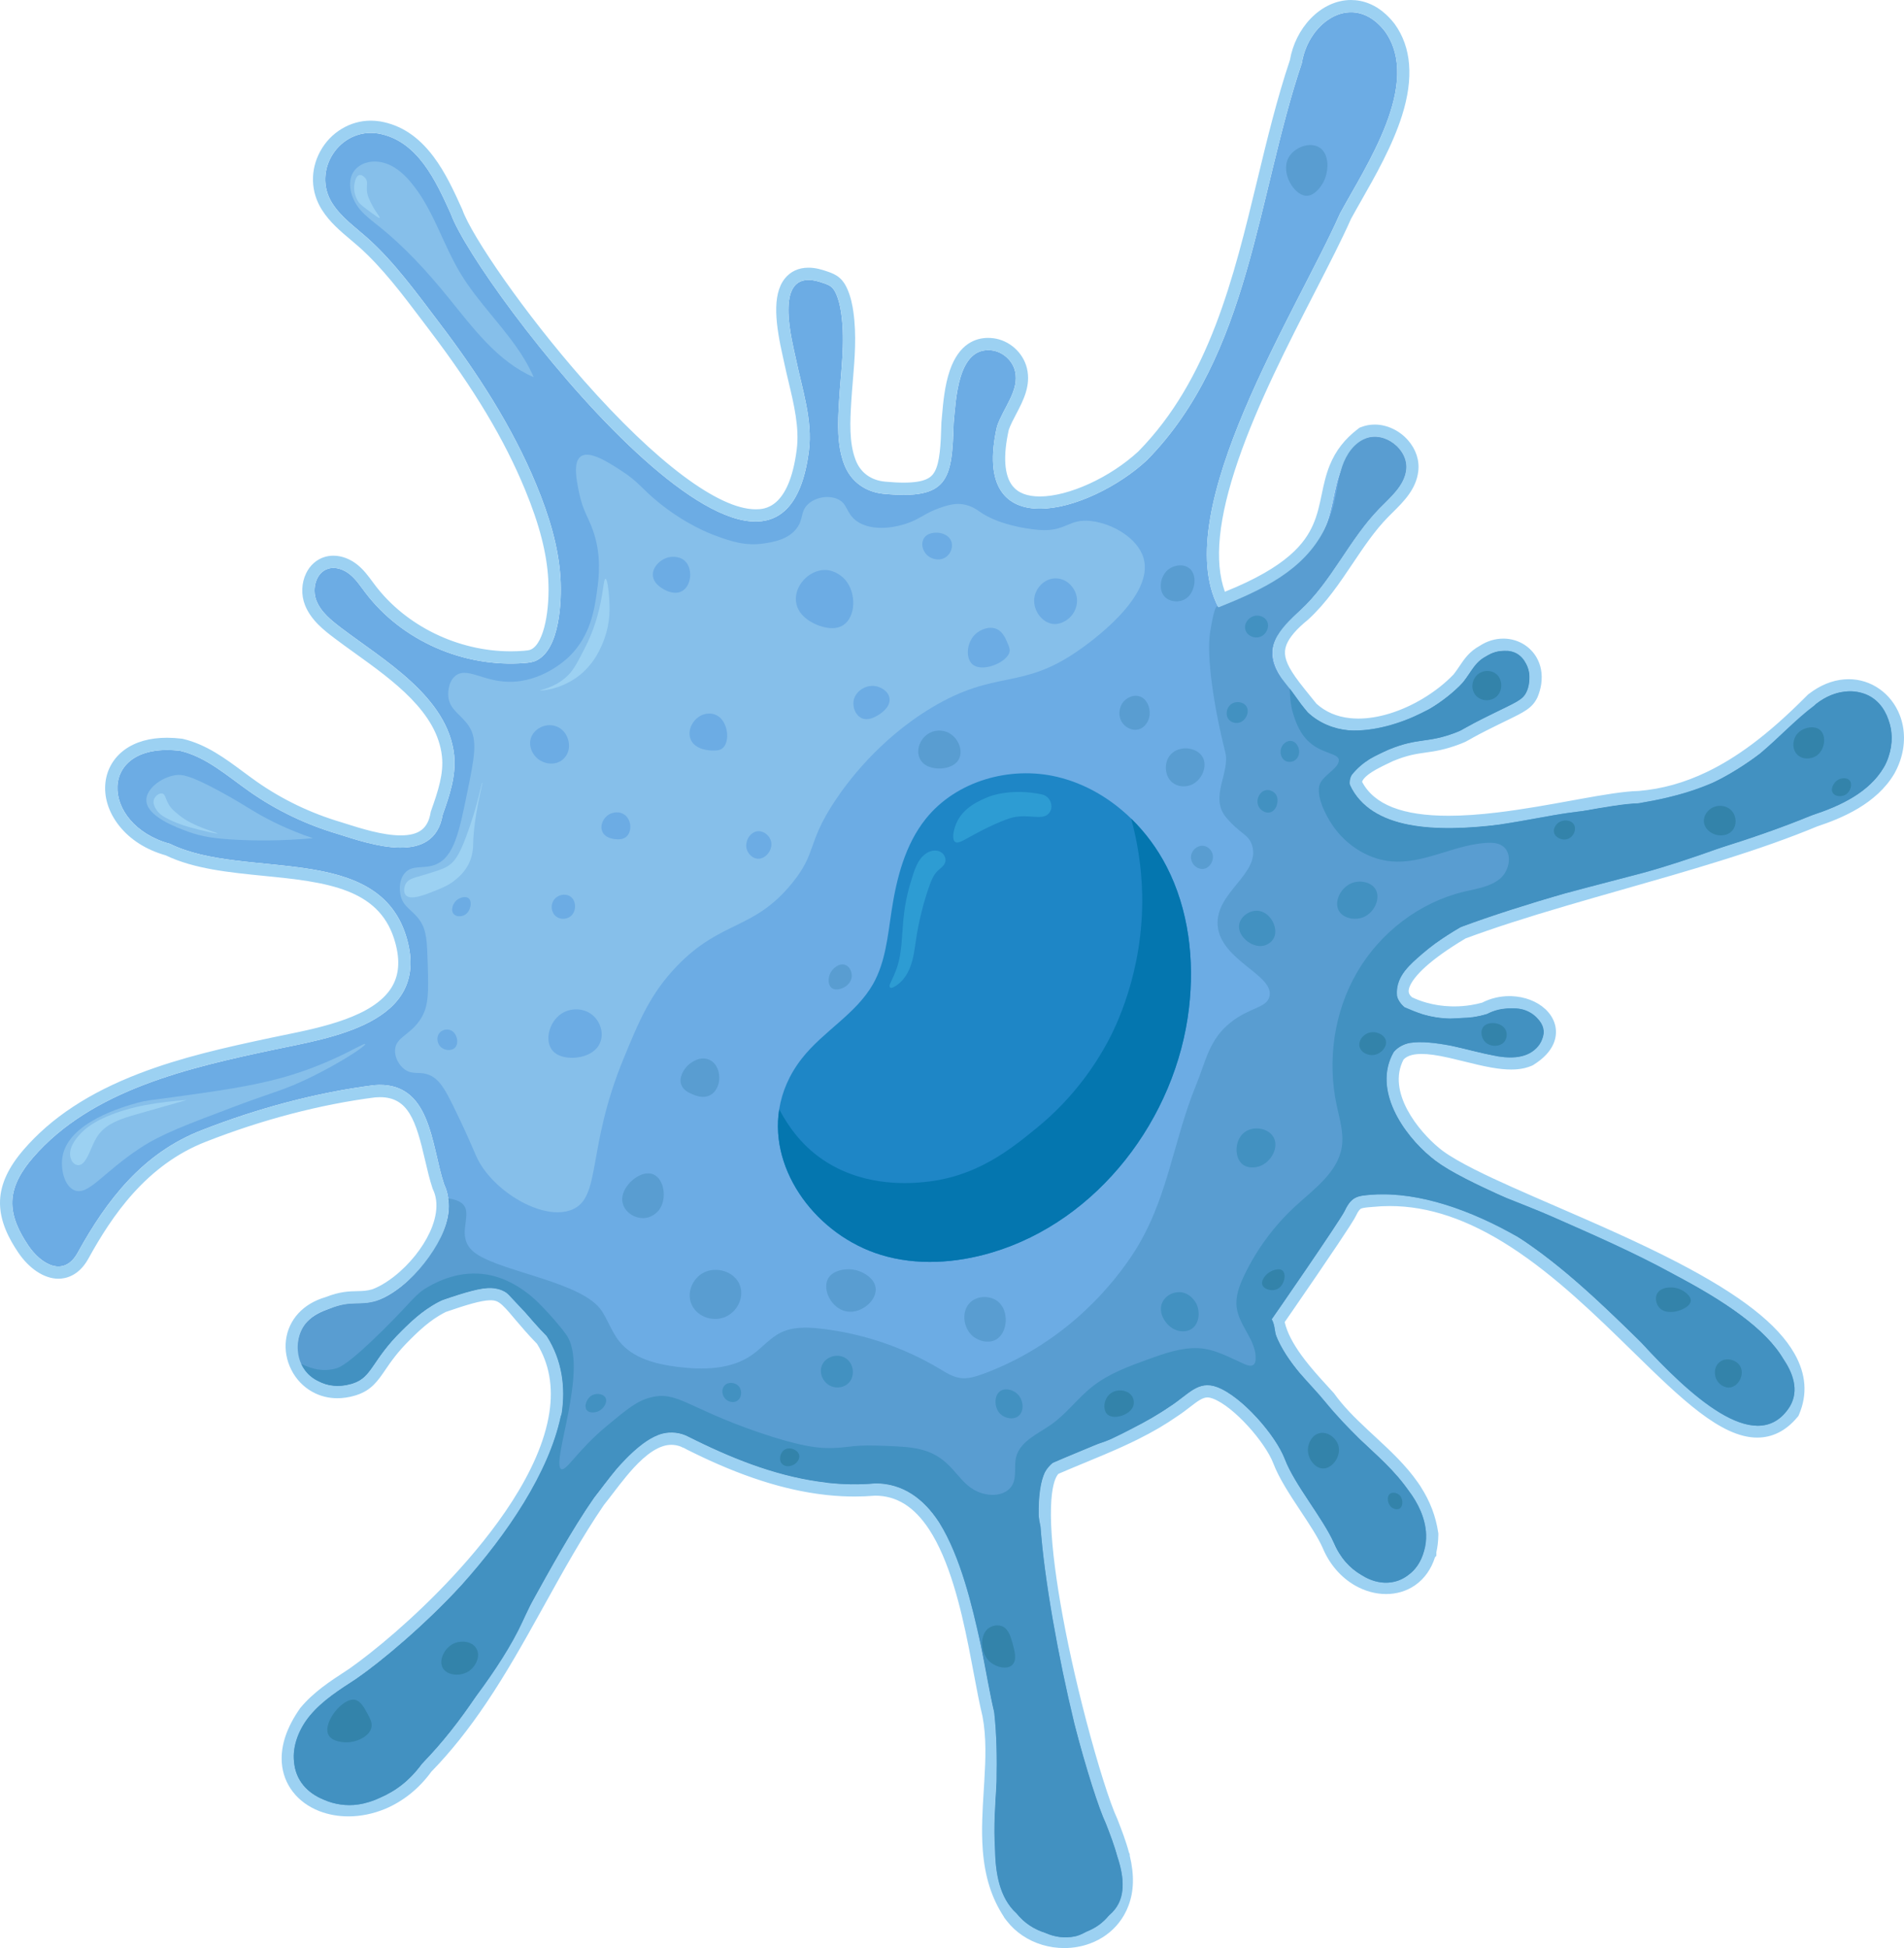 <?xml version="1.0" encoding="UTF-8"?>
<svg id="Capa_2" xmlns="http://www.w3.org/2000/svg" viewBox="0 0 1246.216 1275.17">
  <defs>
    <style>
      .cls-1 {
        fill: #3383aa;
      }

      .cls-2 {
        fill: #599dd1;
      }

      .cls-3 {
        fill: #9cd1f2;
      }

      .cls-4 {
        fill: #1e86c6;
      }

      .cls-5 {
        fill: #2d9cd3;
      }

      .cls-6 {
        fill: #0476af;
      }

      .cls-7 {
        fill: #4291c1;
      }

      .cls-8 {
        fill: #86bfea;
      }

      .cls-9 {
        fill: #6cace4;
      }
    </style>
  </defs>
  <g id="Capa_1-2" data-name="Capa_1">
    <g>
      <g>
        <g>
          <path class="cls-9" d="M1236.09,495.397c-.78,2.3-1.81,4.63-3.09,6.95-9.67,16.41-28.34,25.14-46.42,31.11-19.47,8.11-40.68,15.4-62.68,22.28-.04.01-.09.03-.13.04-32.53,10.17-66.78,19.44-99.65,29.09-.03.01-.07.02-.11.03-23.84,7-46.95,14.21-68.17,22.11-.02.01-.03.01-.05.02-.18.11-.36.21-.55.33-3.92,2.34-9.81,5.95-15.92,10.3-.07.05-.15.11-.22.16-7.14,5.11-14.55,11.23-19.44,17.56-.15.19-.3.38-.44.57-3.99,5.33-6.15,10.78-4.85,15.87.68,2.64,2.29,5.19,5.07,7.58.01,0,.01.01.02.01,3.79,1.9,7.76,3.43,11.84,4.58.05.01.09.03.14.04,5.75,1.63,11.71,2.53,17.69,2.72,4.98.18,9.98-.14,14.88-.92,3.07-.49,6.11-1.17,9.08-2.02,5.17-2.82,10.74-3.91,15.94-3.73h.04c7.18.27,13.68,2.96,17.56,6.95.01.01.02.03.04.04,3.49,3.58,4.86,8.19,2.76,13.02-1.47,3.37-4.64,6.84-9.97,10.14-.02.01-.04.03-.06.04-1.03.44-2.12.8-3.26,1.06-.15.04-.3.07-.45.11-5.14,1.13-11.34.67-18.05-.51-.05,0-.1-.02-.16-.03-8.66-1.52-18.16-4.24-27.33-6.29-.06-.01-.13-.03-.19-.04-10.08-2.25-19.75-3.68-27.46-1.83-.02,0-.04.01-.06.01-4.06.98-7.57,2.88-10.31,6.05-13.86,24.51,6.37,53.75,24.53,68.71.66.56,1.36,1.12,2.11,1.69.31.24.62.48.93.7,9.83,7.24,26.42,15.37,46.37,24.31,32.13,14.41,72.97,30.94,108.28,49.28.14.07.27.14.41.22,33.2,17.28,61.46,36.17,72.87,56.42.01.01.02.03.03.05,5.9,10.46,7.29,21.28,2.56,32.42-22.92,27.37-54.81-3.45-95.45-43.2-24.09-23.55-51.25-50.23-81.44-69.79-29.1-18.86-61.01-31.1-95.7-27.55-9.34.72-13.07,1.24-17.49,10.57-2.92,6.16-47.68,70.94-47.77,70.94.48,3.44,1.42,6.85,2.72,10.22,3.39,8.72,9.2,17.14,15.6,24.98.01.02.03.04.05.06,5.34,6.53,11.07,12.66,16.15,18.23,6.51,9.06,14.49,16.93,22.64,24.54.03.04.06.07.09.09,11.63,10.88,23.61,21.25,32.21,33.83,0,.01.01.02.02.03,5.71,8.36,9.93,17.7,11.56,28.81,0,.03.01.06.01.09,0,.07,0,.14-.01.21-.04,3.86-.5,7.34-1.29,10.46,0,.01-.01.01-.01.02-1.89,7.36-5.69,12.65-10.52,15.98-.02.03-.05.05-.08.06-8.56,5.84-20.33,5.56-30.56-.27-7.35-4.18-13.91-11.23-17.88-20.92-7.34-16.45-25.71-38.05-32.13-54.88-5.97-15.67-28.17-41.13-44.37-47.16-12.46-4.61-18.7,4.85-30.57,12.52-7.87,5.51-16.17,10.22-24.71,14.47-7.2,3.59-14.57,6.85-21.99,9.99-10.15,4.31-20.4,8.39-30.45,12.78-1.85,1.16-3.39,3.01-4.63,5.45-3.15,6.17-4.46,16.16-4.39,28.63-.01.02,0,.04,0,.06.2,35.66,11.62,91.52,23.3,136.17,7.94,30.32,16,55.47,20.75,65.61,2.75,7.07,5.64,14.47,7.53,21.92,0,.01.01.02.01.03,2.49,9.84,3.24,19.76-.34,29.11-1.28,3.38-3,6.38-5.07,8.99-4.03,5.13-9.38,8.79-15.32,10.98-8.23,3.06-17.59,3.31-26.16.74-7.47-2.22-14.34-6.58-19.34-13.06v-.01c-.26-.31-.5-.63-.73-.96-8.61-12.67-12.09-26.51-13.21-40.9v-.04c-1.12-14.42.15-29.4,1.02-44.31.9-15.1,1.39-30.12-1.38-44.42-.04-.15-.08-.31-.11-.47-2.88-11.81-5.55-28.07-9.07-45.55,0-.01,0-.02-.01-.03-5.52-27.5-13.14-58-26.89-78.94-10.18-15.52-23.73-25.78-42.29-25.68h-.13c-10.12.88-20.19.7-30.17-.36-.12-.01-.25-.02-.37-.04-.32-.03-.64-.07-.96-.11-29.59-3.35-58.36-14.27-85.06-27.51-.85-.41-1.69-.84-2.54-1.26-1.49-.87-2.97-1.59-4.43-2.16-.01,0-.02-.01-.03-.01-6.12-2.4-11.95-2.3-17.47-.51-.02,0-.04.01-.05.02-10.27,3.33-19.47,12.48-27.5,22.14-5.55,6.69-10.54,13.63-14.93,19.06-15.19,22.17-28.33,46.18-41.64,70.17-11.18,20.15-22.49,40.29-35.26,59.33-10.66,15.9-22.33,31.03-35.8,44.76-7.77,10.86-17.41,18.08-27.34,22.19-12.98,5.37-26.48,5.42-37.02,1.29-10.82-4.24-18.53-12.89-19.38-24.72v-.04c-.61-8.59,2.4-18.85,10.45-30.32,8.21-9.88,19.32-16.84,30.08-23.87,17.28-12.12,43.97-34.4,69.12-61.46,30.99-33.36,59.64-73.97,65.41-111.76,2.77-18.08.29-35.52-9.67-51.2-5.98-6.09-10.44-11.32-14.11-15.66-5.1-6.05-8.65-10.39-12.56-12.98-2.74-1.83-5.65-2.79-9.4-2.89-.01,0-.02-.01-.03,0-6.86-.17-16.5,2.54-32.91,8.2-.68.32-1.34.66-2,1.01-.57.3-1.14.6-1.69.92-.77.43-1.51.87-2.24,1.32-4.94,3.02-9.32,6.53-13.19,10.02-.68.62-1.35,1.24-2.01,1.85-.74.68-1.45,1.37-2.15,2.05-.05.06-.1.11-.15.15-.83.79-1.62,1.58-2.39,2.35-19.93,19.55-19.22,30.41-32.05,34.57-.35.12-.72.22-1.08.33-8.41,2.48-15.77,1.39-21.52-1.82-4.6-2.54-8.19-6.45-10.48-10.97-4.5-8.84-4.05-20.04,3.37-28.05,3.36-3.62,8.14-6.59,14.53-8.4,14.41-5.75,19.1-1.73,30.37-5.06,6.82-2.45,14.22-7.2,21.12-13.37,9.87-8.83,18.68-20.58,23.21-32.71.01-.05.04-.1.06-.16,2.56-6.94,3.72-14.01,2.87-20.73-.01-.06-.02-.13-.03-.19-.42-3.18-1.31-6.28-2.71-9.25-8.63-25.8-8.35-68.09-45.95-64.83-37.96,4.84-76.81,15.38-112.53,29.4-38.66,14.92-62.32,45.7-81.35,80.26-9.11,16.52-24.11,7.53-32.38-4.82-5.86-8.76-10.91-18.75-10.4-29.27.51-10.57,6.55-20.08,13.46-28.1,38.53-44.66,102.78-59.06,157.81-70.74,36.37-7.73,102.14-16.94,87.18-71.94-17.61-64.71-106.65-38.79-155.2-62.78-46.15-12.47-47.95-67.46,6.69-60.88,17.09,4.08,30.76,16.4,45.14,26.51,17.62,12.41,37.33,21.81,57.98,27.92,22,6.96,62.84,21.01,68.61-12.52,4.48-12.6,8.93-25.73,7.53-39.04-4.05-38.28-46.34-62.37-73.63-83.1-6.62-5.03-13.53-10.44-16.56-18.18-3.02-7.74-.24-18.37,7.7-20.81,4.9-1.5,10.3.5,14.27,3.74,3.97,3.24,6.84,7.6,9.93,11.69,24.07,31.93,64.7,49.41,104.4,46.31,2.65-.21,5.35-.52,7.74-1.68,15.43-7.48,16.56-39.26,15.76-53.42-1.19-21.18-7.71-41.85-15.74-61.34-15.7-38.13-38.57-73.29-63.42-106.02-14.44-19.01-29.68-40.25-47.65-56.14-7.96-7.03-16.85-13.34-22.55-22.31-13.63-21.38,4.81-49.7,29.95-45.73,25.89,4.48,37.9,31.17,47.69,52.78,16.55,46.46,215.24,304.88,234.3,155.01,2.56-20.12-4.4-40.45-8.48-60.09-2.34-11.23-13.4-51.69,8.1-51.83,3.52-.02,7,1.05,10.29,2.21,1.79.62,3.61,1.3,5.02,2.56,1.24,1.11,2.08,2.6,2.77,4.11,1.86,4.09,2.82,8.53,3.46,12.98,2.73,19.13-.31,38.5-1.44,57.65-.79,13.52-1.56,28.33,3.38,41.22,4.34,11.34,13.96,18.16,26.02,19.29,42.13,3.92,44.59-8.93,45.62-46.26,1.48-14.57,2.39-50.41,24.96-47.65,7.16.88,13.51,6.53,15.21,13.54,3.04,12.59-7.61,23.94-11.78,36.2-18.16,79.85,61.07,56.5,98.07,22.18,67.44-68.47,72.03-172.84,101.44-259.98,4.39-27.54,33.79-47.14,54.27-20.93,24.68,34.22-12.77,88.81-29.29,119.42-27.71,62.87-112.57,194.45-79.66,257.64.03.05.06.11.09.17,45.46-16.97,61.86-34.17,69.23-50.77,6.07-13.65,6.04-26.89,11.06-39.24,2.91-7.18,7.53-14.06,16.03-20.54,12.54-4.9,28.15,7.2,26.53,20.54-1.24,10.37-10.19,17.77-17.49,25.23-19.79,20.18-31.15,47.68-51.98,66.8-8.76,7.11-13.87,13.43-16.23,19.38-.03.06-.05.11-.07.17-3.33,8.56-1,16.39,4.24,24.79,1.55,2.49,3.36,5.03,5.36,7.65,2.28,3,4.8,6.11,7.45,9.38,1.38,1.68,2.78,3.41,4.21,5.19,7.7,7.15,17,10.84,26.95,11.89,17.2,1.83,36.32-4.2,52.37-13.73,8.61-5.12,16.34-11.24,22.42-17.71.01-.02.03-.05.05-.07,5.78-7.28,7.48-12.87,15.05-16.93,3.83-2.57,7.95-3.69,11.83-3.57,5.79.17,11.05,3.07,14.04,7.91.03.03.05.07.07.11,2.01,3.33,2.95,7.58,2.24,12.48-.02.12-.03.24-.05.36-.31,1.98-.89,4.07-1.78,6.24-2.49,5.05-6.49,6.42-22.13,14.11-21.73,10.67-17.69,9.81-23.98,12.24-19.08,7.34-24.17,3.01-44.22,11.29-3.3,1.61-7.88,3.62-12.23,6.11-.02,0-.03.01-.05.03-4.88,2.79-9.46,6.19-11.64,10.29-1.06,2-1.55,4.17-1.22,6.51,13.94,29.68,55.98,31.11,98.2,25.98.03-.01.07-.02.11-.02,18.66-2.26,37.35-5.81,53.66-8.76,15.17-2.74,28.27-4.97,37.36-5.17h.13c17.18-1.41,32.98-6.17,47.65-13.22.04-.01.08-.03.12-.05,11.08-5.33,21.51-11.95,31.43-19.39q.01,0,.01-.01c12.52-9.41,24.21-20.14,35.32-31.26.39-.38.77-.77,1.16-1.16,6.49-5.01,13.01-7.49,19.1-7.97,12.77-1.02,23.63,6.72,28.16,18.26,2.79,7.1,3.18,15.63.13,24.44Z"/>
          <path class="cls-3" d="M884.278,8.014c7.514,0,15.282,3.653,22.072,12.343,24.68,34.22-12.77,88.81-29.29,119.42-27.71,62.87-112.57,194.45-79.66,257.64.03.05.06.11.09.17,45.46-16.97,61.86-34.17,69.23-50.77,6.07-13.65,6.04-26.89,11.06-39.24,2.91-7.18,7.53-14.06,16.03-20.54,1.947-.761,3.969-1.112,5.988-1.112,10.985,0,21.91,10.383,20.542,21.652-1.24,10.37-10.19,17.77-17.49,25.23-19.79,20.18-31.15,47.68-51.98,66.8-8.76,7.11-13.87,13.43-16.23,19.38-.03.06-.05.11-.07.17-3.33,8.56-1,16.39,4.24,24.79,1.55,2.49,3.36,5.03,5.36,7.65,2.28,3,4.8,6.11,7.45,9.38,1.38,1.68,2.78,3.41,4.21,5.19,7.7,7.15,17,10.84,26.95,11.89,2.071.22,4.171.327,6.289.327,15.472,0,31.964-5.674,46.081-14.057,8.61-5.12,16.34-11.24,22.42-17.71.01-.02.03-.05.05-.07,5.78-7.28,7.48-12.87,15.05-16.93,3.645-2.446,7.554-3.579,11.267-3.579.188,0,.375.003.562.009,5.79.17,11.05,3.07,14.04,7.91.03.03.05.07.07.11,2.01,3.33,2.95,7.58,2.24,12.48-.02.12-.03.24-.05.36-.31,1.98-.89,4.07-1.78,6.24-2.49,5.05-6.49,6.42-22.13,14.11-21.73,10.67-17.69,9.81-23.98,12.24-19.08,7.34-24.17,3.01-44.22,11.29-3.3,1.61-7.88,3.62-12.23,6.11-.02,0-.03.01-.05.03-4.88,2.79-9.46,6.19-11.64,10.29-1.06,2-1.55,4.17-1.22,6.51,10.172,21.657,35.312,28.274,64.559,28.274,10.835,0,22.228-.907,33.641-2.294.03-.01.07-.02.11-.02,18.66-2.26,37.35-5.81,53.66-8.76,15.17-2.74,28.27-4.97,37.36-5.17h.13c17.18-1.41,32.98-6.17,47.65-13.22.04-.01.08-.03.12-.05,11.08-5.33,21.51-11.95,31.43-19.39q.01,0,.01-.01c12.52-9.41,24.21-20.14,35.32-31.26.39-.38.77-.77,1.16-1.16,6.49-5.01,13.01-7.49,19.1-7.97.756-.06,1.506-.09,2.247-.09,11.787-0,21.651,7.493,25.913,18.35,2.79,7.1,3.18,15.63.13,24.44-.78,2.3-1.81,4.63-3.09,6.95-9.67,16.41-28.34,25.14-46.42,31.11-19.47,8.11-40.68,15.4-62.68,22.28-.04.01-.09.03-.13.04-32.53,10.17-66.78,19.44-99.65,29.09-.03.01-.07.02-.11.03-23.84,7-46.95,14.21-68.17,22.11-.02.01-.03.01-.05.02-.18.11-.36.21-.55.33-3.92,2.34-9.81,5.95-15.92,10.3-.07.05-.15.11-.22.16-7.14,5.11-14.55,11.23-19.44,17.56-.15.19-.3.38-.44.57-3.99,5.33-6.15,10.78-4.85,15.87.68,2.64,2.29,5.19,5.07,7.58.01,0,.01.01.02.01,3.79,1.9,7.76,3.43,11.84,4.58.05.01.09.03.14.04,5.75,1.63,11.71,2.53,17.69,2.72.903.033,1.808.049,2.711.049,4.08,0,8.157-.331,12.169-.969,3.07-.49,6.11-1.17,9.08-2.02,4.808-2.623,9.963-3.749,14.843-3.749.367,0,.733.006,1.097.019h.04c7.18.27,13.68,2.96,17.56,6.95.01.01.02.03.04.04,3.49,3.58,4.86,8.19,2.76,13.02-1.47,3.37-4.64,6.84-9.97,10.14-.02.01-.04.03-.06.04-1.03.44-2.12.8-3.26,1.06-.15.04-.3.07-.45.11-2.05.451-4.269.648-6.621.648-3.546,0-7.394-.449-11.429-1.158-.05,0-.1-.02-.16-.03-8.66-1.52-18.16-4.24-27.33-6.29-.06-.01-.13-.03-.19-.04-6.849-1.529-13.508-2.679-19.493-2.679-2.823,0-5.496.256-7.967.849-.02,0-.04.01-.06.01-4.06.98-7.57,2.88-10.31,6.05-13.86,24.51,6.37,53.75,24.53,68.71.66.56,1.36,1.12,2.11,1.69.31.24.62.48.93.7,9.83,7.24,26.42,15.37,46.37,24.31,32.13,14.41,72.97,30.94,108.28,49.28.14.07.27.14.41.22,33.2,17.28,61.46,36.17,72.87,56.42.01.01.02.03.03.05,5.9,10.46,7.29,21.28,2.56,32.42-6.07,7.248-12.773,10.417-20.096,10.417-20.331,0-45.476-24.394-75.353-53.617-24.09-23.55-51.25-50.23-81.44-69.79-25.713-16.665-53.625-28.161-83.705-28.162-3.962-0-7.957.199-11.995.612-9.34.72-13.07,1.24-17.49,10.57-2.92,6.16-47.68,70.94-47.77,70.94.48,3.44,1.42,6.85,2.72,10.22,3.39,8.72,9.2,17.14,15.6,24.98.01.02.03.04.05.06,5.34,6.53,11.07,12.66,16.15,18.23,6.51,9.06,14.49,16.93,22.64,24.54.03.04.06.07.09.09,11.63,10.88,23.61,21.25,32.21,33.83,0,.01.01.02.02.03,5.71,8.36,9.93,17.7,11.56,28.81,0,.03.01.06.01.09,0,.07,0,.14-.01.21-.04,3.86-.5,7.34-1.29,10.46,0,.01-.01.01-.01.02-1.89,7.36-5.69,12.65-10.52,15.98-.02.03-.05.05-.08.06-4.179,2.851-9.124,4.244-14.28,4.244-5.405,0-11.044-1.53-16.28-4.514-7.35-4.18-13.91-11.23-17.88-20.92-7.34-16.45-25.71-38.05-32.13-54.88-5.97-15.67-28.17-41.13-44.37-47.16-2.275-.842-4.344-1.214-6.276-1.215-8.652-.001-14.591,7.465-24.294,13.735-7.87,5.51-16.17,10.22-24.71,14.47-7.2,3.59-14.57,6.85-21.99,9.99-10.15,4.31-20.4,8.39-30.45,12.78-1.85,1.16-3.39,3.01-4.63,5.45-3.15,6.17-4.46,16.16-4.39,28.63-.01.02,0,.04,0,.06.2,35.66,11.62,91.52,23.3,136.17,7.94,30.32,16,55.47,20.75,65.61,2.75,7.07,5.64,14.47,7.53,21.92,0,.01.01.02.01.03,2.49,9.84,3.24,19.76-.34,29.11-1.28,3.38-3,6.38-5.07,8.99-4.03,5.13-9.38,8.79-15.32,10.98-4.477,1.665-9.288,2.498-14.124,2.498-4.055,0-8.127-.586-12.036-1.758-7.47-2.22-14.34-6.58-19.34-13.06v-.01c-.26-.31-.5-.63-.73-.96-8.61-12.67-12.09-26.51-13.21-40.9v-.04c-1.12-14.42.15-29.4,1.02-44.31.9-15.1,1.39-30.12-1.38-44.42-.04-.15-.08-.31-.11-.47-2.88-11.81-5.55-28.07-9.07-45.55,0-.01,0-.02-.01-.03-5.52-27.5-13.14-58-26.89-78.94-10.13-15.444-23.601-25.679-42.022-25.681-.09,0-.178 0-.268.001h-.13c-4.36.379-8.711.562-13.05.562-5.731,0-11.44-.318-17.12-.922-.12-.01-.25-.02-.37-.04-.32-.03-.64-.07-.96-.11-29.59-3.35-58.36-14.27-85.06-27.51-.85-.41-1.69-.84-2.54-1.26-1.49-.87-2.97-1.59-4.43-2.16-.01,0-.02-.01-.03-.01-3.21-1.259-6.342-1.83-9.389-1.83-2.763,0-5.456.469-8.081,1.32-.02,0-.04.01-.05.02-10.27,3.33-19.47,12.48-27.5,22.14-5.55,6.69-10.54,13.63-14.93,19.06-15.19,22.17-28.33,46.18-41.64,70.17-11.18,20.15-22.49,40.29-35.26,59.33-10.66,15.9-22.33,31.03-35.8,44.76-7.77,10.86-17.41,18.08-27.34,22.19-6.949,2.875-14.049,4.225-20.762,4.225-5.826,0-11.361-1.016-16.258-2.935-10.82-4.24-18.53-12.89-19.38-24.72v-.04c-.61-8.59,2.4-18.85,10.45-30.32,8.21-9.88,19.32-16.84,30.08-23.87,17.28-12.12,43.97-34.4,69.12-61.46,30.99-33.36,59.64-73.97,65.41-111.76,2.77-18.08.29-35.52-9.67-51.2-5.98-6.09-10.44-11.32-14.11-15.66-5.1-6.05-8.65-10.39-12.56-12.98-2.74-1.83-5.65-2.79-9.4-2.89-.007,0-.013-.004-.02-.004-.003,0-.007.001-.01.004-.202-.005-.408-.008-.615-.008-6.82-0-16.369,2.715-32.295,8.207-.68.32-1.34.66-2,1.01-.57.3-1.14.6-1.69.92-.77.43-1.51.87-2.24,1.32-4.94,3.02-9.32,6.53-13.19,10.02-.68.62-1.35,1.24-2.01,1.85-.74.68-1.45,1.37-2.15,2.05-.05.06-.1.11-.15.15-.83.79-1.62,1.58-2.39,2.35-19.93,19.55-19.22,30.41-32.05,34.57-.35.12-.72.22-1.08.33-3.163.932-6.177,1.36-9.013,1.36-4.705,0-8.919-1.177-12.507-3.18-4.6-2.54-8.19-6.45-10.48-10.97-4.5-8.84-4.05-20.04,3.37-28.05,3.36-3.62,8.14-6.59,14.53-8.4,14.41-5.75,19.1-1.73,30.37-5.06,6.82-2.45,14.22-7.2,21.12-13.37,9.87-8.83,18.68-20.58,23.21-32.71.01-.05.04-.1.06-.16,2.56-6.94,3.72-14.01,2.87-20.73-.01-.06-.02-.13-.03-.19-.42-3.18-1.31-6.28-2.71-9.25-8.313-24.852-8.363-65.005-41.961-65.008-1.282-0-2.608.058-3.989.178-37.96,4.84-76.81,15.38-112.53,29.4-38.66,14.92-62.32,45.7-81.35,80.26-3.55,6.438-7.996,9.002-12.589,9.002-7.192,0-14.744-6.285-19.792-13.822-5.86-8.76-10.91-18.75-10.4-29.27.51-10.57,6.55-20.08,13.46-28.1,38.53-44.66,102.78-59.06,157.81-70.74,36.37-7.73,102.14-16.94,87.18-71.94-17.61-64.71-106.65-38.79-155.2-62.78-43.558-11.77-47.599-61.425-1.974-61.425,2.714,0,5.596.175,8.664.545,17.09,4.08,30.76,16.4,45.14,26.51,17.62,12.41,37.33,21.81,57.98,27.92,11.204,3.544,27.299,8.929,41.155,8.929,13.351,0,24.623-4.995,27.455-21.449,4.48-12.6,8.93-25.73,7.53-39.04-4.05-38.28-46.34-62.37-73.63-83.1-6.62-5.03-13.53-10.44-16.56-18.18-3.02-7.74-.24-18.37,7.7-20.81,1.135-.347,2.297-.507,3.461-.507,3.864,0,7.758,1.757,10.809,4.247,3.97,3.24,6.84,7.6,9.93,11.69,22.235,29.496,58.608,46.663,95.319,46.663,3.03,0,6.055-.117,9.082-.353,2.65-.21,5.35-.52,7.74-1.68,15.43-7.48,16.56-39.26,15.76-53.42-1.19-21.18-7.71-41.85-15.74-61.34-15.7-38.13-38.57-73.29-63.42-106.02-14.44-19.01-29.68-40.25-47.65-56.14-7.96-7.03-16.85-13.34-22.55-22.31-12.758-20.012,2.583-46.106,25.215-46.106,1.547,0,3.127.122,4.735.376,25.89,4.48,37.9,31.17,47.69,52.78,12.901,36.218,136.489,201.245,199.382,201.245,17.787,0,30.716-13.195,34.918-46.235,2.56-20.12-4.4-40.45-8.48-60.09-2.34-11.23-13.4-51.69,8.1-51.83.032-0.0.065-0.0.097-0,3.487,0,6.933,1.061,10.193,2.21,1.79.62,3.61,1.3,5.02,2.56,1.24,1.11,2.08,2.6,2.77,4.11,1.86,4.09,2.82,8.53,3.46,12.98,2.73,19.13-.31,38.5-1.44,57.65-.79,13.52-1.56,28.33,3.38,41.22,4.34,11.34,13.96,18.16,26.02,19.29,4.798.447,9.082.675,12.908.675,29.764,0,31.8-13.857,32.712-46.935,1.425-14.034,2.323-47.801,22.555-47.801.773,0,1.574.049,2.405.151,7.16.88,13.51,6.53,15.21,13.54,3.04,12.59-7.61,23.94-11.78,36.2-9.034,39.72,6.032,53.905,28.01,53.905,22.205,0,51.465-14.477,70.059-31.725,67.44-68.47,72.03-172.84,101.44-259.98,2.934-18.409,17.048-33.273,32.198-33.273M884.278,0c-9.497,0-18.893,4.33-26.456,12.191-6.971,7.246-11.764,16.864-13.543,27.148-8.493,25.288-15.025,52.325-21.343,78.476-15.508,64.19-31.543,130.564-77.878,177.698-18.479,17.08-45.568,29.465-64.478,29.465-8.192,0-14.179-2.297-17.795-6.828-5.494-6.884-6.355-19.625-2.496-36.862,1.166-3.293,2.949-6.687,4.833-10.272,4.581-8.717,9.774-18.597,7.018-30.01-2.489-10.263-11.545-18.326-22.023-19.613-1.145-.14-2.281-.211-3.382-.211-8.078,0-18.979,3.694-25.042,21.291-3.394,9.853-4.383,21.221-5.104,29.521-.133,1.532-.256,2.943-.383,4.193l-.03.294-.008.295c-.399,14.45-.982,25.99-4.483,32.116-2.086,3.649-5.979,7.026-20.217,7.026-3.551,0-7.53-.21-12.165-.641-9.264-.868-16.112-5.902-19.278-14.175-4.406-11.497-3.587-25.518-2.864-37.888.274-4.639.673-9.426,1.06-14.056,1.227-14.701,2.496-29.903.314-45.193-.556-3.869-1.585-9.639-4.099-15.166-.846-1.852-2.249-4.552-4.72-6.764-2.496-2.23-5.305-3.317-7.742-4.162-3.886-1.37-8.162-2.652-12.816-2.652l-.143.001c-6.368.041-11.673,2.508-15.35,7.132-8.73,10.98-5.772,31.028-1.275,51.057.285,1.269.534,2.379.724,3.29.932,4.487,2.019,9.042,3.07,13.448,3.496,14.655,7.111,29.809,5.306,43.996-4.989,39.232-21.531,39.232-26.967,39.232-24.193,0-65.171-30.736-112.427-84.327-39.208-44.465-73.317-94.499-79.406-111.593l-.112-.314-.138-.304-.099-.219c-5.015-11.07-10.699-23.618-18.684-34.212-9.863-13.085-21.259-20.589-34.841-22.939l-.058-.01-.058-.009c-1.991-.315-4.005-.474-5.986-.474-13.631,0-26.3,7.66-33.062,19.99-6.78,12.364-6.373,26.733,1.089,38.439,5.103,8.031,12.074,13.898,18.815,19.573,1.806,1.52,3.512,2.956,5.188,4.436,15.29,13.52,28.627,31.203,41.526,48.304,1.695,2.248,3.377,4.477,5.047,6.676,29.033,38.24,48.859,71.358,62.392,104.224,9.36,22.719,14.174,41.383,15.149,58.738,1.074,19.018-2.505,41.517-11.254,45.758-1.172.569-3.132.764-4.877.902-2.783.217-5.628.328-8.448.328-34.633,0-68.705-16.658-88.919-43.473-.538-.712-1.064-1.426-1.591-2.14-2.638-3.578-5.627-7.633-9.672-10.934-4.782-3.903-10.421-6.052-15.876-6.052-1.993,0-3.946.289-5.806.858-5.224,1.605-9.499,5.39-12.046,10.659-3.071,6.352-3.36,14.101-.774,20.729,3.943,10.073,12.748,16.763,19.178,21.648,4.21,3.198,8.669,6.402,13.389,9.793,25.339,18.207,54.059,38.844,57.12,67.768,1.167,11.088-2.369,22.173-7.111,35.512l-.23.648-.117.678c-1.784,10.37-7.633,14.794-19.556,14.794-11.815,0-26.223-4.579-36.743-7.923l-1.994-.633-.072-.023-.072-.021c-20.146-5.961-38.866-14.974-55.639-26.787-2.835-1.993-5.728-4.138-8.525-6.213-11.87-8.803-24.145-17.906-39.369-21.54l-.447-.107-.456-.055c-3.317-.399-6.555-.602-9.623-.602-11.349,0-20.732,2.668-27.887,7.931-6.856,5.042-11.239,12.393-12.341,20.699-1.307,9.846,1.881,20.17,8.975,29.069,7.21,9.045,17.703,15.697,30.381,19.268,18.462,8.893,41.699,11.197,64.18,13.426,19.496,1.933,39.656,3.932,55.356,10.239,16.552,6.65,26.332,17.355,30.777,33.691,3.187,11.716,2.378,21.241-2.472,29.118-11.835,19.22-45.928,26.179-70.821,31.261-2.719.555-5.337,1.089-7.819,1.617-31.094,6.6-59.051,12.913-86.296,23.359-32.972,12.642-57.805,28.992-75.917,49.985-9.843,11.425-14.878,22.201-15.397,32.95-.671,13.837,6.381,26.096,11.744,34.112,7.288,10.884,17.177,17.381,26.453,17.381,4.615,0,13.299-1.708,19.607-13.146,15.254-27.703,37.813-61.446,77.217-76.653,36.541-14.342,74.729-24.33,110.492-28.906,1.079-.089,2.135-.135,3.141-.135,18.626.002,23.571,15.534,29.501,41.113,1.447,6.24,2.942,12.692,4.859,18.423l.15.448.201.427c1.018,2.16,1.696,4.476,2.014,6.882l.018.136.02.119c.617,5.053-.194,10.682-2.413,16.734-.052.129-.1.258-.145.388-3.837,10.179-11.48,20.883-20.989,29.39-6.141,5.491-12.619,9.646-18.27,11.722-3.697,1.063-6.419,1.119-9.848,1.188-5.286.107-11.268.228-20.617,3.899-7.311,2.136-13.303,5.682-17.815,10.542-9.232,9.967-11.051,24.542-4.638,37.138,3.107,6.134,7.864,11.101,13.748,14.35,4.956,2.767,10.478,4.179,16.381,4.179,3.687,0,7.482-.568,11.279-1.688l.038-.011.038-.012.277-.082c.338-.099.675-.201,1.002-.311,9.636-3.147,13.833-9.301,18.692-16.424,3.591-5.264,8.059-11.815,16.429-20.025l.028-.027.027-.027c.695-.695,1.412-1.412,2.142-2.11.164-.148.323-.304.477-.465.633-.615,1.226-1.188,1.828-1.742l.252-.233c.571-.527,1.148-1.061,1.734-1.595,4.129-3.723,8.055-6.711,11.971-9.104.726-.447,1.362-.822,1.969-1.161l.061-.034.06-.035c.408-.237.886-.489,1.392-.755.526-.279.944-.494,1.317-.676,13.33-4.589,22.858-7.471,28.79-7.614l.961.002.048.001c2.389.082,3.747.675,5.041,1.54,2.752,1.823,5.805,5.449,10.03,10.467l.854,1.014c3.941,4.66,8.249,9.678,13.905,15.482,7.96,12.906,10.679,28.042,8.081,44.999-5.937,38.885-37.732,79.932-63.359,107.519-25.067,26.971-51.405,48.803-67.741,60.276l-1.77,1.155c-10.559,6.881-21.477,13.997-29.982,24.231l-.209.251-.187.267c-8.603,12.258-12.607,24.097-11.904,35.194v.018l.021.327c1.02,14.192,10.16,26.008,24.45,31.608,5.906,2.314,12.36,3.488,19.182,3.488,7.943,0,16.182-1.672,23.826-4.834,11.86-4.909,22.367-13.345,30.424-24.419,12.503-12.805,24.384-27.686,36.309-45.474,12.71-18.951,23.648-38.342,35.611-59.905l2.226-4.014c12.185-21.979,24.782-44.702,38.841-65.256,1.87-2.322,3.804-4.851,5.848-7.522,2.815-3.679,5.725-7.483,8.816-11.209,5.818-6.999,14.621-16.656,23.804-19.634l.426-.138c1.792-.546,3.507-.811,5.233-.811,2.062 0,4.085.382,6.173,1.165l1.339.67.26.001c.672.314,1.353.672,2.035,1.071l.24.14.249.123c.302.149.604.3.904.451.554.277,1.106.554,1.663.823,32.253,15.99,60.917,25.238,87.628,28.27.321.04.641.079.962.112.232.03.429.048.568.06,6.007.635,12.021.957,17.877.957,4.489,0,8.995-.189,13.4-.562h.049c14.03.001,25.583,7.217,35.32,22.062,13.345,20.324,20.762,51.356,25.733,76.122l.469,2.338.002.002c1.119,5.638,2.149,11.114,3.15,16.43,1.875,9.965,3.647,19.38,5.492,26.977.037.174.074.335.109.475,2.615,13.694,2.03,28.349,1.205,42.194-.125,2.146-.258,4.282-.391,6.419-.791,12.72-1.608,25.87-.643,38.675v.005l.024.35c1.363,17.518,5.792,31.474,13.916,43.803v.168l1.061,1.382c.182.248.364.485.549.715l.059.077c5.824,7.548,13.916,13.028,23.402,15.846,4.618,1.385,9.442,2.09,14.319,2.09,5.871,0,11.563-1.009,16.917-3,7.537-2.779,14.055-7.464,18.829-13.541,2.606-3.285,4.72-7.03,6.263-11.102,3.628-9.476,3.914-20.263.86-32.924v-.948l-.481-.947c-1.982-7.531-4.792-14.756-7.514-21.753l-.091-.233-.098-.251-.114-.244c-4.655-9.937-12.795-35.753-20.255-64.24-14.206-54.304-22.807-104.29-23.036-133.842l-.002-.403c-.083-14.762,1.865-21.711,3.514-24.94.596-1.173,1.121-1.778,1.459-2.081,5.635-2.45,11.446-4.854,17.074-7.182,4.11-1.7,8.359-3.458,12.541-5.234,9.086-3.845,16.008-6.99,22.434-10.195,9.708-4.831,18.088-9.737,25.608-14.992,3.148-2.043,5.898-4.17,8.329-6.05,5.221-4.037,8.329-6.321,11.489-6.321,1.05 0,2.193.235,3.496.716,13.82,5.145,34.399,28.685,39.661,42.497,3.756,9.845,10.934,20.699,17.877,31.195,5.521,8.348,11.229,16.978,14.378,23.994,4.387,10.635,11.941,19.411,21.283,24.724,6.382,3.637,13.384,5.561,20.242,5.561,6.803,0,13.224-1.899,18.587-5.496.21-.133.414-.274.611-.425,6-4.237,10.398-10.486,12.818-18.183l.884-.884.004-2.373c.798-3.478,1.23-7.194,1.288-11.064.011-.215.014-.403.014-.562v-.675l-.088-.529-.007-.049c-1.562-10.646-5.329-20.514-11.495-30.092v-.062l-1.398-2.045c-.044-.065-.089-.13-.133-.194l-.267-.391-.01-.01c-7.898-11.364-18.24-20.939-28.248-30.205-1.421-1.316-2.845-2.634-4.263-3.958l-.017-.022-.509-.475c-8.786-8.204-15.822-15.316-21.601-23.359l-.273-.379-.314-.345c-.784-.86-1.585-1.734-2.396-2.62-4.471-4.882-9.094-9.931-13.472-15.283l-.254-.31-.001-.001c-6.91-8.498-11.533-15.88-14.13-22.559-.715-1.853-1.284-3.684-1.699-5.467.017-.024.034-.049.051-.074,1.242-1.788,3.014-4.35,5.147-7.443,2.998-4.347,9.032-13.114,15.757-22.977,23.448-34.393,24.987-37.639,25.566-38.862,1.941-4.097,3.017-4.659,3.37-4.844,1.231-.643,3.882-.89,7.494-1.168l.1-.008.1-.01c3.701-.379,7.463-.571,11.178-.571,25.493.002,51.447,8.792,79.347,26.873,29.139,18.879,55.78,44.925,79.285,67.905l.911.89c30.666,29.995,57.152,55.9,80.956,55.9,10.03,0,18.859-4.47,26.241-13.286l.766-.915.466-1.099c5.494-12.94,4.515-26.199-2.911-39.41-.05-.091-.101-.181-.154-.27-10.886-19.199-35.032-38.079-75.953-59.391-.195-.109-.384-.209-.581-.309-25.562-13.274-54.33-25.756-79.715-36.77-10.23-4.439-19.892-8.631-28.933-12.686-15.527-6.958-34.659-15.91-44.897-23.45l-.058-.043-.059-.042c-.219-.155-.437-.327-.657-.498l-.03-.023-.03-.023c-.645-.49-1.225-.955-1.774-1.42l-.044-.037-.045-.037c-13.006-10.714-34.324-36.427-23.063-57.821,1.35-1.354,3.033-2.274,5.221-2.858l.17-.042.286-.069c1.736-.417,3.787-.628,6.097-.628,4.57,0,10.044.767,17.747,2.486l.213.048.038.006c.006.001.011.002.017.004,3.3.739,6.735,1.589,10.058,2.411,5.764,1.426,11.722,2.9,17.379,3.902.176.037.351.069.526.095,4.814.838,8.945,1.246,12.623,1.246,3.056,0,5.785-.273,8.342-.835l.176-.039.126-.034.028-.007c.096-.022.193-.046.289-.07,1.537-.357,3.057-.855,4.518-1.478l.222-.095.215-.107.654-.327.334-.25c6.294-3.953,10.6-8.517,12.803-13.566,3.266-7.512,1.632-15.665-4.367-21.819l-.944-.969-.099-.049c-5.431-5.015-13.368-8.062-21.995-8.386l-.15-.006h-.06c-.407-.013-.816-.019-1.227-.019-6.225,0-12.368,1.476-17.829,4.277-2.432.665-4.903,1.201-7.358,1.593-3.62.576-7.29.869-10.906.869-.807,0-1.622-.015-2.421-.044-5.422-.172-10.714-.984-15.764-2.413-.091-.028-.182-.053-.273-.078-3.163-.897-6.244-2.053-9.18-3.444l-1.157-1.179c-.456-.613-.762-1.217-.914-1.807-.537-2.104.706-5.33,3.505-9.069l.016-.021.015-.021c.09-.122.187-.243.283-.365l.026-.033.026-.033c3.703-4.793,9.679-10.158,17.762-15.942l.179-.13c4.494-3.2,9.504-6.442,15.339-9.927,18.048-6.696,38.723-13.391,66.887-21.662.071-.019.141-.039.208-.059v0c11.72-3.441,23.849-6.899,35.578-10.244,21.207-6.048,43.137-12.301,64.103-18.854l.011-.003.222-.069c25.27-7.903,45.327-15.029,63.091-22.415,16.181-5.365,38.871-14.783,50.522-34.555l.058-.098.055-.1c1.485-2.692,2.714-5.458,3.653-8.219,3.479-10.064,3.39-20.708-.251-29.974-5.588-14.234-18.687-23.433-33.371-23.433-.956,0-1.927.039-2.885.116-8.056.635-15.918,3.87-23.36,9.615l-.407.314-.364.364-.407.409c-.226.228-.45.455-.679.678l-.038.037-.037.037c-12.626,12.637-23.578,22.335-34.466,30.518l-.612.46c-9.824,7.319-19.273,13.154-28.845,17.814l-.024.006-.736.354c-14.728,7.078-29.304,11.146-44.551,12.432-9.774.224-23.239,2.53-38.542,5.294-1.882.341-3.794.689-5.734,1.042-14.574,2.653-31.086,5.659-47.312,7.631-.188.018-.374.043-.56.074-12.254,1.48-22.85,2.2-32.381,2.2-30.121,0-48.655-7.27-56.579-22.214.057-.228.157-.492.322-.802.766-1.44,2.873-3.848,8.536-7.085l.429-.245c2.846-1.604,5.851-3.022,8.516-4.28.937-.442,1.823-.861,2.639-1.256,9.353-3.838,15.032-4.636,21.042-5.481,5.98-.84,12.758-1.792,22.774-5.646,3.258-1.258,4.372-1.872,6.582-3.141,2.347-1.347,6.274-3.601,18.052-9.385,2.028-.997,3.857-1.886,5.511-2.691,11.949-5.809,16.894-8.214,20.274-15.069l.122-.248.105-.256c1.096-2.671,1.862-5.368,2.279-8.017.023-.141.042-.282.06-.423l.008-.052c.929-6.411-.18-12.492-3.209-17.601-.121-.216-.25-.424-.387-.624-4.403-6.92-12.023-11.188-20.451-11.435-.256-.008-.526-.012-.798-.012-5.353,0-10.669,1.63-15.4,4.718-6.822,3.759-10.068,8.582-13.21,13.25-1.172,1.741-2.383,3.54-3.857,5.412-5.555,5.852-12.607,11.391-20.416,16.035-14.042,8.337-28.954,12.931-41.985,12.931-1.853,0-3.684-.095-5.441-.282-8.634-.911-16.009-4.079-21.935-9.419-1.436-1.785-2.703-3.346-3.862-4.757-2.608-3.219-5.073-6.259-7.28-9.164-2.035-2.666-3.647-4.963-4.937-7.036-4.516-7.24-5.579-12.318-3.643-17.469l.119-.3c1.897-4.782,6.55-10.203,13.831-16.112l.189-.154.18-.165c11.761-10.795,20.565-23.925,29.079-36.622,7.425-11.073,14.438-21.533,23.204-30.471.967-.988,1.955-1.967,3.002-3.003,7.182-7.11,15.323-15.169,16.724-26.887.88-7.247-1.538-14.523-6.809-20.473-5.628-6.353-13.736-10.145-21.69-10.145-3.088,0-6.084.559-8.906,1.662l-1.047.409-.894.682c-8.798,6.707-14.708,14.303-18.599,23.903-2.606,6.41-3.959,12.883-5.269,19.143-1.434,6.857-2.789,13.334-5.687,19.851-5.253,11.832-16.632,27.329-57.666,43.793-7.173-19.908-4.32-48.12,8.636-85.892,12.811-37.347,32.849-76.369,50.529-110.797,9.377-18.261,17.485-34.05,23.368-47.359,2.002-3.699,4.346-7.814,6.824-12.165,9.053-15.894,20.32-35.675,26.593-55.524,7.764-24.568,6.139-44.738-4.83-59.947l-.09-.125-.095-.121c-9.96-12.747-20.935-15.423-28.387-15.423h0Z"/>
        </g>
        <path class="cls-2" d="M1236.09,495.397c-.78,2.43-1.81,4.77-3.09,6.95-9.67,16.41-28.34,25.14-46.42,31.11-20.5,6.77-41.58,14.77-62.68,22.28-.04.01-.09.03-.13.04-16.35,5.81-32.72,11.32-48.86,15.71-8.67,2.36-29.07,7.49-50.79,13.38-.03.01-.07.02-.11.03-27.93,7.58-58.01,16.39-68.17,22.11-.02.01-.03.02-.05.03-.18.1-.37.21-.55.32-5.5,3.12-10.83,6.55-15.92,10.3-.07.05-.15.11-.22.16-2.86,2.12-5.64,4.33-8.34,6.66-3.95,3.42-8,6.92-11.1,10.9-.15.19-.3.38-.44.57-1.43,1.92-2.64,3.95-3.5,6.13-1.15,2.93-1.69,6.14-1.35,9.74.04.48.1.97.18,1.46.24,1.46.65,2.97,1.62,4.07.87.97,2.09,1.53,3.27,2.05.01,0,.01.01.02.01,3.8,1.66,7.77,3.28,11.84,4.58.05.01.09.03.14.04,5.77,1.83,11.73,3.01,17.69,2.72.16,0,.32-.01.48-.02,4.66-.28,9.61-.33,14.4-.9,3.14-.37,6.21-.97,9.08-2.02,5.14-1.85,10.55-3.49,15.94-3.73h.04c2.23-.1,4.45.04,6.65.5,4.17.88,8.18,3.23,10.91,6.45.01.01.02.03.04.04,2.19,2.61,3.54,5.8,3.44,9.24-.03,1.3-.27,2.57-.68,3.78-1.54,4.52-5.46,8.26-9.97,10.14-.02.01-.04.02-.06.03-1.07.44-2.16.79-3.26,1.07-.15.04-.3.07-.45.11-4.73,1.09-9.77.85-14.61.14-.99-.15-2.14-.37-3.44-.65-.05,0-.1-.02-.16-.03-6.61-1.41-16.84-4.24-27.33-6.29-.06-.01-.13-.03-.19-.04-9.89-1.92-19.99-3.14-27.46-1.83-.02,0-.04.01-.06.01-4.73.84-8.41,2.7-10.31,6.05-13.86,24.51,6.37,53.75,24.53,68.71.7.57,1.4,1.14,2.11,1.69.31.24.62.48.93.7,13.57,10.37,29.96,17.66,46.37,24.31,10.15,4.12,20.3,7.99,29.8,12.17,26.4,11.65,53.1,23.25,78.48,37.11.14.07.27.14.41.22,17.45,9.54,34.28,20.16,49.94,32.6,6.93,5.5,16.51,14.12,22.93,23.82.01.01.02.03.03.05,6.87,10.4,10.1,22.05,2.56,32.42-22.05,30.31-65.08-10.26-95.45-43.2-12.67-13.72-23.14-26.12-28.97-31.52-14.14-13.08-32.4-26.77-52.47-38.27-30.1-17.26-64.25-29.59-94.61-27.62-.36.01-.72.05-1.09.07-9.34.72-13.07,1.24-17.49,10.57-2.92,6.16-47.68,70.94-47.77,70.94,1.17,1.99,1.73,4.67,2.06,7.02.15,1.06.37,2.13.66,3.2,2.27,8.34,8.68,16.95,15.6,24.98.01.02.03.04.05.06,5.72,6.64,11.79,12.88,16.15,18.23,8.02,9.83,15.33,17.35,22.64,24.54.03.04.06.07.09.09,9.1,8.98,18.19,17.47,28.59,29.4,1.25,1.43,2.46,2.91,3.62,4.43,0,.01.01.02.02.03,6.4,8.45,11.11,18.31,11.56,28.81v.09c0,.07.01.14,0,.21.13,3.5-.32,7.06-1.29,10.46,0,.01-.01.01-.01.02-1.81,6.34-5.43,12.13-10.52,15.98-.02.03-.05.05-.08.06-1.82,1.38-3.83,2.51-6.02,3.32-8.35,3.1-17.02,1.16-24.54-3.59-7.69-4.84-14.17-12.61-17.88-20.92-7.34-16.45-25.71-38.05-32.13-54.88-5.97-15.67-28.17-41.13-44.37-47.16-12.46-4.61-18.7,4.85-30.57,12.52-8.03,5.19-16.27,10.01-24.71,14.47-4.59,2.42-9.24,4.73-13.95,6.94-.42.19-.83.37-1.26.55-2.08.9-4.37,1.71-6.78,2.5-10.28,3.35-22.75,6.18-30.45,12.78-1.85,1.58-3.43,3.37-4.63,5.45-.18.3-.34.6-.5.91-1.7,3.32-2.71,6.89-3.29,10.55-.77,4.84-.81,9.85-.72,14.76.01.8.05,1.61.12,2.41-.01.02,0,.04,0,.06.19,2.48.59,4.96,1.18,7.43,2.53,34.5,11.53,85.05,22.12,128.74,7.19,29.6,15.11,56.06,22.24,72.23,2.13,4.81,4.31,10.01,6.04,15.3,0,.01.01.02.01.03,4.28,13.12,5.77,26.75-3.32,36.1-.6.62-1.3,1.29-2.09,2-3.92,3.56-9.92,8.05-15.32,10.98-2.59,1.41-5.05,2.45-7.07,2.86-6.99,1.4-13.23.38-19.09-2.12-6.26-2.66-12.09-6.99-17.95-11.84-.48-.4-.94-.8-1.39-1.22v-.01c-11.03-10.18-13.61-26.17-13.94-41.86v-.04c-.08-3.71-.03-7.41.06-11.01.28-11.01.75-22.14.96-33.3.3-15,.15-30.05-1.49-44.89-.93-8.42-2.35-16.78-4.43-25.02-1.39-5.49-2.89-12.56-4.64-20.53,0-.01,0-.02-.01-.03-5.3-24.13-12.93-56.58-26.89-78.94-10.2-16.33-23.77-27.28-42.29-25.68-.04,0-.09.01-.13.01-10.07.89-20.15.72-30.17-.37-.12-.01-.25-.02-.37-.04-.32-.03-.63-.06-.95-.1,0,0-.01,0-.01-.01-2.11-1.43-4.51-2.42-7.27-2.86-26.99-4.3-53.24-12.64-77.79-24.65-.85-.41-1.69-.84-2.54-1.26-1.46-.73-2.93-1.48-4.43-2.16-.01,0-.02-.01-.03-.01-2.77-1.25-5.63-2.24-8.65-2.34-3.03-.1-5.99.7-8.82,1.83-.02,0-.04.01-.05.02-.88.34-1.75.72-2.6,1.11-.13.06-.26.12-.39.19q-.01,0-.02.01c-.13.06-.27.12-.42.19-.03.02-.07.04-.1.06-3.07,1.53-6.23,3.64-9.47,6.29-.51.4-1.01.81-1.52,1.27-.5.41-1.01.84-1.51,1.31-.51.43-1.03.9-1.53,1.39-1.54,1.41-3.09,2.92-4.62,4.53-.52.54-1.03,1.08-1.55,1.64s-1.05,1.12-1.57,1.69c-.52.58-1.05,1.16-1.57,1.75-.21.23-.42.47-.63.71-.31.35-.62.71-.92,1.08-1.06,1.21-2.09,2.43-3.12,3.71-.54.63-1.06,1.28-1.57,1.93-.13.13-.23.27-.34.42-.94,1.15-1.86,2.34-2.78,3.55-.52.69-1.05,1.37-1.55,2.06-1.06,1.37-2.09,2.77-3.1,4.18-.54.7-1.05,1.41-1.55,2.13-1.05,1.44-2.06,2.88-3.07,4.34-.52.74-1.03,1.48-1.53,2.22-.52.74-1.03,1.48-1.52,2.24-1.01,1.5-2,2.99-2.99,4.51-.5.75-.99,1.51-1.48,2.27-.23.34-.45.68-.67,1.03-.75,1.17-1.51,2.36-2.25,3.55-.51.76-.97,1.53-1.44,2.31-.49.76-.96,1.53-1.43,2.29-.74,1.19-1.46,2.36-2.18,3.55-.69,1.14-1.35,2.26-2.02,3.37-1.19,2.01-2.36,3.99-3.52,5.97-1.04,1.81-2.07,3.61-3.08,5.39-.85,1.5-1.68,2.98-2.49,4.44-.81,1.46-1.62,2.92-2.4,4.35-.59,1.08-1.17,2.16-1.73,3.23-1.33,2.45-2.6,4.86-3.8,7.17-.33.65-.65,1.28-.98,1.91-.67,1.3-1.31,2.57-1.95,3.81-.38.75-.75,1.49-1.11,2.22-.2.41-.4.81-.6,1.21-1.77,3.58-3.32,6.87-4.63,9.73-7,15.33-18.04,32.17-30.03,48.39-12,16.23-24.96,31.86-35.8,44.76-7.57,9.03-16.78,17.23-27.34,22.19-4.58,2.16-9.4,3.71-14.46,4.45-7.55,1.11-15.57-.06-22.56-3.16-8.51-3.77-15.5-10.41-18.25-19.28-.56-1.79-.93-3.61-1.13-5.44v-.04c-1.16-10.71,3.46-21.87,10.45-30.32,8.21-9.88,19.32-16.84,30.08-23.87,19.84-12.99,45.46-35.16,69.12-61.46,30.2-33.58,57.21-73.89,64.95-110.48.16-.42.32-.85.46-1.28,1.66-4.77,2.5-9.77,2.39-15.04-.13-5.32-.51-10.68-1.63-15.85-.77-3.63-1.93-7.14-3.62-10.53-1.32-2.6-2.89-5.02-4.65-7.36-2.76-3.68-5.94-7.07-9.07-10.42-2.4-2.55-4.79-5.1-7.2-7.66-2.11-2.26-4.23-4.51-6.35-6.77-1.37-1.48-2.76-2.96-4.15-4.44-.62-.67-1.32-1.26-2.06-1.77-.309-.206-.621-.398-.936-.583-2.065-1.18-4.497-1.876-7.154-2.187-.43-.05-.87-.09-1.31-.12-.01,0-.02-.01-.03,0-10.71-.75-24.55,4.11-32.91,8.2-.7.34-1.37.68-2,1.01-.07.03-.13.07-.2.1-.5.27-1,.54-1.49.82-.77.43-1.51.87-2.24,1.32-5.14,3.13-9.4,6.57-13.19,10.02-.68.62-1.35,1.24-2.01,1.85-.74.68-1.45,1.37-2.15,2.05-.05.06-.1.11-.15.15-.81.79-1.61,1.58-2.39,2.35-19.93,19.55-19.22,30.41-32.05,34.57-.35.12-.72.22-1.08.33-6.49,1.8-14.67,1.5-21.52-1.82-3.29-1.58-6.27-3.87-8.6-6.95-1.04-1.37-1.9-2.84-2.61-4.37v-.01c-3.42-7.51-2.94-16.65.92-23.44.93-1.63,2-3.03,3.18-4.25,3.97-4.11,9.21-6.27,14.53-8.4,14.41-5.75,19.1-1.73,30.37-5.06,6.77-2,14.19-6.91,21.12-13.37,9.75-9.09,18.54-21.25,23.21-32.71.01-.05.04-.1.06-.16,2.02-5,3.26-9.87,3.43-14.29.09-2.17-.15-4.3-.56-6.44-.01-.06-.02-.13-.03-.19,25.05,3.64-.46,23.51,18.41,36.33,17.78,12.09,69.75,18.53,82.09,37.37,4.21,6.45,6.7,13.99,11.53,19.99,8.89,11.04,23.91,14.84,37.97,16.61,16.79,2.1,35.13,1.87,48.94-7.9,6.44-4.55,11.56-10.98,18.62-14.48,7.99-3.96,17.37-3.66,26.23-2.65,27.46,3.11,54.22,12.16,77.93,26.35,4.18,2.51,8.43,5.23,13.25,5.93,5.13.76,10.3-.87,15.16-2.66,39.44-14.5,73.6-42.21,97.02-76.98,23.82-35.35,26.73-74.12,42.36-112.14,6.44-15.65,8.3-29.52,22.58-40.92,12.54-10.01,23.48-9.34,25.41-16.93,3.56-14.07-32.06-23.54-33.88-46.59-1.7-21.6,28.04-33.75,22.59-52.22-2.21-7.47-7.64-7.36-16.95-18.34-11.34-13.4,2.78-29.38-.7-43.03-7.61-29.94-12.34-62.92-9.88-78.34,1.09-6.94,3.39-19.77,5.35-16.42.03.05.06.11.09.17,28.73-11.53,55.58-23.97,69.23-50.77,2.72-5.33,4.92-11.23,6.5-17.81,1.71-7.1,2.5-14.43,4.56-21.43.24-.82.49-1.63.77-2.43,2.66-7.7,7.67-15.15,15.26-18.11,12.54-4.9,28.15,7.2,26.53,20.54-1.24,10.37-10.19,17.77-17.49,25.23-19.79,20.18-31.15,47.68-51.98,66.8-6.16,5.66-12.92,12.05-16.23,19.38-.03.06-.05.11-.07.17-2.54,5.7-2.98,11.97.56,18.9,1.05,2.07,2.32,4.01,3.68,5.89,1.7,2.35,3.55,4.59,5.35,6.87.4.51.79,1.01,1.18,1.52,2.15,2.84,4.15,5.79,6.28,8.64,1.34,1.78,2.72,3.53,4.21,5.19,7,7.79,16.59,11.22,26.95,11.89,16.37,1.07,34.64-4.78,47.53-11.26,1.57-.79,3.19-1.6,4.84-2.47,7.36-3.89,15.39-8.89,22.42-17.71.01-.02.03-.05.05-.07,5.78-7.28,7.48-12.87,15.05-16.93,1.06-.57,6.13-3.29,11.83-3.57,2.94-.14,6.06.37,8.88,2.16,2.21,1.41,3.93,3.42,5.16,5.75.03.03.05.07.07.11,1.94,3.73,2.67,8.26,2.24,12.48-.02.12-.03.24-.05.36-.26,2.23-.86,4.37-1.78,6.24-2.49,5.05-6.49,6.42-22.13,14.11-21.73,10.67-17.69,9.81-23.98,12.24-19.08,7.34-24.17,3.01-44.22,11.29-4.41,1.82-8.48,3.74-12.23,6.11-.02,0-.03.01-.05.03-4.31,2.7-8.19,5.97-11.64,10.29-.14.17-.27.34-.41.52-.56.74-1.13,1.52-1.33,2.44-.27,1.19.09,2.41.52,3.55,12.81,33.49,58.91,31.83,98.2,25.98.03-.01.07-.02.11-.02,17.27-2.58,33.22-5.97,44.42-7.53,3.08-.43,6.16-.84,9.24-1.23,12.47-1.62,24.97-3.08,37.36-5.17,6.13-1.02,12.24-2.2,18.29-3.63,10.09-2.38,20.02-5.48,29.49-9.59.04-.01.08-.03.12-.05,8.4-3.65,16.44-8.09,23.92-13.51,2.58-1.87,5.08-3.84,7.51-5.88q.01,0,.01-.01c12.07-10.07,22.74-21.79,35.32-31.26.72-.55,1.45-1.08,2.18-1.61,5.55-3.98,11.66-6.81,18.08-7.52,4.02-.45,8.16-.06,12.35,1.39,7.86,2.73,13.14,9.14,15.81,16.87,2.62,7.63,2.69,16.53.13,24.44Z"/>
        <path class="cls-4" d="M778.196,660.027c-8.458,71.992-59.476,139.169-128.961,159.835-23.498,6.997-49.053,8.729-72.515,1.587-41.622-12.66-73.2-54.391-66.708-95.292,1.803-11.38,6.529-22.687,14.824-33.291,13.904-17.8,35.491-29.125,46.618-48.764,8.061-14.283,9.594-31.181,12.029-47.411.018-.036.018-.072.018-.108,3.264-21.515,8.819-43.498,22.381-60.522,19.837-24.869,55.166-34.878,86.112-27.52,18.304,4.346,34.877,14.157,48.385,27.303,9.324,9.089,17.186,19.765,23.138,31.325,14.572,28.259,18.395,61.262,14.68,92.857Z"/>
        <path class="cls-5" d="M681.968,520.042c-20.198-4.427-34.578,1.411-34.578,1.411-5.974,2.425-17.014,6.907-21.523,17.642-1.609,3.832-3.123,10.215-.706,11.996,2.358,1.738,6.76-2.152,18.701-8.115,2.973-1.485,10.446-5.217,17.289-7.41,10.594-3.394,20.613,1.719,25.052-2.823,1.135-1.161,1.583-2.508,1.647-2.705.943-2.933-.242-6.433-2.47-8.351-1.353-1.165-2.828-1.519-3.411-1.647Z"/>
        <path class="cls-5" d="M607.119,558.066c-6.732,3.7-8.995,12.73-11.082,19.544-2.456,8.016-4.017,16.296-4.803,24.64-.982,10.417-.801,21.108-4.114,31.033-1.22,3.654-2.894,7.136-4.498,10.638-.402.878-.688,2.147.156,2.617.507.282,1.138.067,1.663-.178,5.591-2.606,9.401-8.077,11.516-13.871,2.115-5.794,2.773-11.997,3.709-18.093,1.782-11.6,4.626-23.036,8.485-34.119,1.275-3.662,2.737-7.405,5.488-10.137,1.802-1.79,4.199-3.224,4.982-5.639.837-2.579-.658-5.558-3.04-6.853-2.382-1.295-5.388-1.078-7.832.096-.214.103-.424.211-.63.324Z"/>
        <path class="cls-6" d="M778.196,660.027c-8.458,71.992-59.476,139.169-128.961,159.835-23.498,6.997-49.053,8.729-72.515,1.587-41.622-12.66-73.2-54.391-66.708-95.292,6.492,12.137,15.834,25.175,31.524,34.878,26.312,16.249,54.986,13.508,63.516,12.696,34.048-3.246,56.374-21.424,73.38-35.275,25.554-20.811,39.783-43.805,46.582-56.465,4.797-8.945,23.444-45.446,22.579-95.977-.343-19.729-3.553-36.537-7.214-50.171,9.324,9.089,17.186,19.765,23.138,31.325,14.572,28.259,18.395,61.262,14.68,92.857Z"/>
        <path class="cls-8" d="M374.389,791.814c-17.882,7.412-48.574-10.088-60.522-30.783-3.457-5.987-3.94-9.809-16.174-34.956-6.353-13.06-10.418-20.653-18.261-22.956-5.641-1.657-9.761.444-14.609-3.13-3.638-2.683-6.452-7.652-6.261-12.522.34-8.659,9.896-9.77,16.696-20.348,5.494-8.547,5.228-17.698,4.696-36-.429-14.742-.643-22.113-5.217-28.696-4.922-7.083-10.673-8.427-12.522-16.174-.164-.688-2.038-9.052,2.609-14.609,5.019-6.003,12.413-2.474,20.348-5.739,12.048-4.958,15.417-21.493,20.739-47.609,4.574-22.445,6.861-33.667,1.174-42.652-5.001-7.902-12.977-10.825-13.696-19.956-.047-.597-.6-9.079,4.696-13.304,7.486-5.973,17.84,3.593,34.826,3.913,21.299.401,37.009-14.037,39.131-16.044,14.686-13.889,17.161-31.977,18.782-43.826,1.07-7.819,3.143-22.97-2.87-39.652-3.054-8.474-6.496-12.629-8.869-24-1.663-7.969-4.221-20.224,1.044-24,5.77-4.139,18.155,3.902,26.609,9.391,11.78,7.648,12.833,11.428,24.522,20.87,17.491,14.129,32.966,20.072,36.522,21.391,9.974,3.699,20.095,7.313,32.87,5.217,5.879-.965,15.381-2.524,20.869-9.913,4.601-6.195,2.196-10.853,7.304-15.652,4.774-4.485,12.786-5.97,18.783-3.652,7.478,2.89,5.816,9.374,13.043,14.609,10.278,7.444,27.647,4.479,38.087-.522,5.297-2.537,9.459-5.909,18.782-8.87,4.739-1.505,8.455-2.155,12.522-1.565,5.764.835,9.686,3.791,10.956,4.696,14.62,10.409,38.392,12.063,39.391,12.13,17.704,1.195,18.788-7.516,33.652-5.87,13.92,1.542,30.611,11.134,34.435,24.261,7.395,25.384-35.743,55.683-42.261,60.261-37.92,26.635-53.9,12.209-96.261,37.565-35.494,21.246-56.49,50.657-63.391,61.044-18.731,28.195-11.616,33.65-28.174,54-25.111,30.861-46.121,24.027-75.13,54-17.596,18.18-25.101,36.436-35.217,61.044-24.348,59.226-14.265,90.573-33.652,98.609Z"/>
        <path class="cls-8" d="M239.012,683.421c-.679-1.284-20.869,12.679-54.186,21.967-20.577,5.737-43.25,8.878-70.783,12.692-15.862,2.197-17.847,2.093-24.408,3.905-8.347,2.306-45.354,12.528-48.816,35.636-1.178,7.861,1.303,18.708,7.81,21.479,9.182,3.91,18.587-11.575,43.447-27.825,13.735-8.979,29.985-15.098,62.485-27.337,24.825-9.348,30.916-10.092,48.328-18.55,20.14-9.783,36.736-20.809,36.124-21.967Z"/>
        <path class="cls-8" d="M204.823,548.683c-16.529-5.562-28.831-11.905-37.044-16.696-6.851-3.997-12.886-8.098-25.044-14.609-18.743-10.037-23.72-10.635-28.174-9.913-8.945,1.451-18.714,8.704-18.783,16.174-.1,10.827,20.217,18.179,27.652,20.87,8.51,3.079,16.669,4.474,31.826,5.217,12.142.595,29.071.787,49.565-1.044Z"/>
        <path class="cls-8" d="M343.089,234.907c-11.983-19.815-29.81-36.176-41.833-56.189-11.739-19.538-17.917-42.505-32.725-59.832-3.924-4.592-8.513-8.783-14.055-11.185-5.542-2.403-12.16-2.824-17.535-.07-12.029,6.163-8.368,21.439-1.079,29.794,3.632,4.163,8.112,7.479,12.421,10.936,16.74,13.431,31.299,29.384,44.845,46.031,16.357,20.101,32.438,42.196,56.206,52.528-1.803-4.17-3.913-8.156-6.245-12.012Z"/>
      </g>
      <path class="cls-3" d="M243.954,139.901c-5.432-3.968-8.148-5.952-9.391-7.826-.63-.95-3.149-4.96-2.739-10.174.056-.714.583-6.702,3.391-7.304,1.527-.328,3.272,1.035,4.174,2.348,1.702,2.478.259,4.575.913,9,.375,2.539,1.207,4.214,2.87,7.565,2.824,5.689,5.832,8.652,5.348,9.13-.216.213-1.035-.16-4.565-2.739Z"/>
      <path class="cls-3" d="M353.519,451.901c-.111-.352,8.898-1.44,16.956-8.609,4.382-3.898,6.546-7.956,10.696-15.913,2.659-5.099,6.534-12.629,9.652-23.478,4.22-14.684,4.068-25.065,5.478-25.044,1.193.018,2.059,7.462,2.348,11.739.434,6.421,1.091,16.131-3.131,27.652-1.865,5.089-6.375,16.907-18.261,25.304-11.389,8.046-23.611,8.754-23.739,8.348Z"/>
      <path class="cls-3" d="M124.215,541.509c-2.203-.605-7.645-2.129-14.087-5.348-3.353-1.676-6.192-3.418-8.087-6.652-.79-1.348-2.142-3.656-1.304-6.13.839-2.478,3.651-4.467,5.609-3.913,1.905.539,1.863,3.164,3.913,6.783,1.73,3.053,3.762,4.72,6.913,7.304,9.547,7.831,25.321,11.435,25.174,12-.11.423-8.96-1.526-18.13-4.043Z"/>
      <path class="cls-3" d="M46.007,757.001c-1.1-6.414,4.641-13.302,9.05-17.194,4.303-3.799,9.414-6.582,14.681-8.862,16.513-7.15,34.662-9.554,52.602-10.94-11.104,3.167-22.208,6.333-33.312,9.5-9.107,2.597-18.878,5.637-24.535,13.232-3.681,4.941-5.116,11.215-8.411,16.421-1.011,1.598-2.379,3.201-4.249,3.483-1.956.295-3.887-1.034-4.83-2.773-.508-.937-.831-1.896-.997-2.866Z"/>
      <path class="cls-3" d="M265.606,585.987c-1.665-1.874-1.216-5.376,0-7.565,1.806-3.252,5.384-3.75,12.783-6,6.514-1.981,10.81-3.288,13.826-4.957,5.553-3.073,8.553-8.363,12.783-19.565,7.724-20.455,10.187-35.825,10.696-35.739.6.101-5.546,20.952-6,40.174-.052,2.208-.1,7.394-2.87,13.043-2.67,5.446-6.631,8.795-8.609,10.435-4.154,3.443-7.875,4.995-12.261,6.783-7.509,3.06-17.151,6.989-20.348,3.391Z"/>
      <path class="cls-9" d="M448.215,367.118c-3.976-3.675-9.774-2.493-10.435-2.348-5.721,1.257-11.039,6.699-10.435,12.261.436,4.012,3.78,6.497,5.218,7.565.366.272,7.887,5.702,13.826,2.348,6.246-3.528,7.258-14.805,1.826-19.826Z"/>
      <path class="cls-9" d="M553.084,379.379c-.734-.826-5.987-6.552-13.826-6.261-10.011.371-19.394,10.372-18.261,20.609,1.213,10.961,13.726,15.357,15.391,15.913,2.396.8,9.925,3.316,15.652-.522,8.183-5.484,8.617-21.215,1.044-29.739Z"/>
      <path class="cls-9" d="M469.084,468.205c-4.078-2.118-8.322-.639-9-.391-5.967,2.183-10.364,9.443-8.217,15.652,2.653,7.676,13.253,7.811,14.478,7.826,2.247.028,4.728.06,6.652-1.565,5.032-4.248,3.638-17.6-3.913-21.522Z"/>
      <path class="cls-9" d="M363.432,475.248c-6.788-2.084-14.188,1.956-16.044,8.217-1.532,5.171,1.141,10.435,4.696,13.304,4.199,3.389,10.637,4.25,15.261,1.174,3.499-2.328,4.514-5.95,4.696-6.652,1.493-5.752-1.365-13.819-8.609-16.044Z"/>
      <path class="cls-9" d="M659.258,420.466c-1.251-2.87-2.987-6.854-6.652-8.609-4.713-2.256-10.912-.009-14.478,3.522-5.442,5.386-6.1,15.089-1.956,19.174,6.362,6.272,23.642-1.097,24.652-8.217.244-1.719-.47-3.356-1.565-5.87Z"/>
      <path class="cls-9" d="M704.649,390.335c-1.254-5.933-6.402-11.532-13.304-11.739-7.165-.215-12.669,5.484-14.087,11.348-1.988,8.221,3.968,17.127,11.348,18.391,5.398.925,9.806-2.538,10.957-3.522,3.889-3.325,6.274-8.86,5.087-14.478Z"/>
      <path class="cls-9" d="M615.041,348.857c-2.972-.518-8.382-.186-10.565,3.913-1.794,3.368-.424,7.426,1.565,9.783,3.072,3.64,9.159,5.043,13.304,1.956,3.09-2.301,4.743-6.83,3.13-10.565-1.77-4.099-6.469-4.919-7.435-5.087Z"/>
      <path class="cls-9" d="M582.171,456.857c-.808-4.495-5.695-7.356-9.783-7.826-6.071-.697-12.709,3.613-13.696,9.783-.676,4.229,1.268,9.554,5.478,11.348,3.881,1.654,7.814-.491,9.783-1.565.801-.437,9.405-5.131,8.217-11.739Z"/>
      <path class="cls-9" d="M504.693,550.77c-.896-3.721-4.628-6.946-8.609-6.652-5.107.377-8.623,6.4-7.435,11.348.811,3.381,3.878,6.508,7.435,6.652,5.173.21,9.909-5.949,8.609-11.348Z"/>
      <path class="cls-9" d="M412.345,543.335c.691-3.229-.188-8.005-4.109-10.37-4.435-2.674-9.195-.11-9.391,0-3.747,2.102-6.328,7.005-4.696,11.152,2.011,5.11,8.917,5.26,9.978,5.283,1.29.028,3.66.079,5.674-1.565,1.876-1.532,2.362-3.652,2.543-4.5Z"/>
      <path class="cls-9" d="M306.823,588.074c-1.874-1.674-6.015-.735-8.348,1.565-2.178,2.147-3.58,6.268-1.565,8.609,1.657,1.925,4.946,1.857,7.043.783,4.065-2.081,5.302-8.784,2.87-10.957Z"/>
      <path class="cls-9" d="M393.171,681.466c1.875-5.867-.371-12.42-4.696-16.435-5.625-5.222-13.868-5.321-19.565-2.348-8.879,4.634-12.688,17.315-7.826,24.261,3.747,5.353,11.349,5.453,13.304,5.478,5.858.077,16.023-2.324,18.783-10.957Z"/>
      <path class="cls-9" d="M295.084,674.422c-2.247-.986-5.421-.558-7.304,1.565-2.248,2.534-1.785,6.497.261,8.87,2.549,2.955,7.367,3.221,9.652,1.044,2.967-2.827,1.541-9.658-2.609-11.478Z"/>
      <path class="cls-9" d="M373.215,586.77c-3.33-2.193-8.617-1.083-10.957,2.739-2.084,3.404-1.362,8.191,1.956,10.565,2.922,2.09,6.948,1.658,9.391-.391,3.793-3.181,3.712-10.21-.391-12.913Z"/>
      <path class="cls-2" d="M463.997,693.596c-6.67-2.804-13.094,3.143-13.696,3.717-2.765,2.641-6.216,8.029-4.304,12.913,1.401,3.579,4.983,5.104,7.239,6.065,2.234.951,7.005,2.983,11.543.587,4.519-2.385,5.617-7.475,5.87-9.196.706-4.806-1.01-11.715-6.652-14.087Z"/>
      <path class="cls-2" d="M427.606,768.727c-5.724-2.417-12.915,2.19-16.435,6.652-1.142,1.447-5.165,6.547-3.522,12.522,1.668,6.063,8.344,10.013,14.478,9.391,5.722-.58,8.998-4.937,9.391-5.478,5.178-7.123,3.298-20.043-3.913-23.087Z"/>
      <path class="cls-2" d="M557.519,638.683c-.004-2.66-1.394-5.959-4.174-7.043-3.934-1.535-8.6,2.164-10.174,6-1.1,2.681-1.394,7.144,1.304,9.13,2.569,1.891,6.231.343,7.043,0,2.594-1.096,6.006-3.91,6-8.087Z"/>
      <path class="cls-2" d="M620.649,479.553c-4.227-2.057-9.553-1.74-13.565,1.044-4.999,3.468-7.758,10.625-4.957,16.174,3.404,6.741,12.603,6.334,13.826,6.261,1.185-.071,8.878-.53,11.739-6.261,2.92-5.849-.718-14.138-7.043-17.217Z"/>
      <path class="cls-2" d="M745.867,455.814c-3.682-1.176-7.614.577-9.913,2.87-3.867,3.857-4.414,10.545-1.044,14.87,2.065,2.649,6.026,4.958,10.174,3.913,4.753-1.198,6.507-5.982,6.782-6.783,1.853-5.388-.396-13.079-6-14.87Z"/>
      <path class="cls-2" d="M778.215,371.814c-3.846-2.851-9.676-1.958-13.304.783-5.588,4.221-7.049,13.654-2.348,18.261,2.856,2.799,7.676,3.514,11.478,2.087,2.388-.896,3.849-2.44,4.435-3.13,3.888-4.586,5.154-13.986-.261-18Z"/>
      <path class="cls-2" d="M863.258,96.335c-6.317-3.635-16.161.188-19.826,6.783-5.465,9.833,3.477,24.633,11.478,25.044,5.939.304,10.401-7.366,10.957-8.348,4.048-7.157,4.64-19.308-2.609-23.478Z"/>
      <path class="cls-2" d="M652.997,851.814c-4.807-3.72-12.829-3.936-17.739.522-6.211,5.638-4.929,16.473,1.044,21.913,4.085,3.721,10.84,5.35,15.652,2.609,7.712-4.393,8.773-19.062,1.044-25.044Z"/>
      <path class="cls-2" d="M573.171,843.466c-.5-6.879-8.777-11.785-15.652-12.522-4.957-.531-12.814.715-15.652,6.261-3.666,7.163,2.286,19.075,11.739,21.131,9.665,2.102,20.158-6.714,19.565-14.87Z"/>
      <path class="cls-2" d="M484.345,841.509c-3.335-9.306-15.786-12.96-24.261-8.217-6.434,3.6-10.502,11.996-7.826,19.565,3.028,8.564,13.48,12.651,21.913,9.391,8.193-3.167,13.049-12.717,10.174-20.739Z"/>
      <path class="cls-2" d="M793.606,558.857c-.777-2.636-3.237-5-6.261-5.217-3.956-.285-7.691,3.189-7.826,7.304-.146,4.433,3.927,8.3,8.087,7.826,4.456-.507,7.215-5.789,6-9.913Z"/>
      <path class="cls-2" d="M787.084,495.466c-3.808-6.55-15.331-7.73-20.87-1.565-4.5,5.008-4.185,13.9,1.044,18.261,3.64,3.036,8.783,3.142,12.522,1.565,6.822-2.877,10.856-12.152,7.304-18.261Z"/>
      <path class="cls-7" d="M1236.09,495.397c-.78,2.43-1.81,4.77-3.09,6.95-9.67,16.41-28.34,25.14-46.42,31.11-19.47,8.11-40.68,15.4-62.68,22.28-.04.01-.09.03-.13.04-16.35,5.81-32.72,11.32-48.86,15.71-8.67,2.36-29.07,7.49-50.79,13.38-.03.01-.07.02-.11.03-23.84,7-46.95,14.21-68.17,22.11-.02.01-.03.02-.05.03-.18.1-.37.21-.55.32-3.92,2.34-9.81,5.95-15.92,10.3-.07.05-.15.11-.22.16-2.86,2.12-5.64,4.33-8.34,6.66-3.95,3.42-8,6.92-11.1,10.9-.15.19-.3.38-.44.57-1.43,1.92-2.64,3.95-3.5,6.13-1.15,2.93-1.69,6.14-1.35,9.74.68,2.64,2.29,5.19,5.09,7.59,3.8,1.66,7.77,3.28,11.84,4.58.05.01.09.03.14.04,5.75,1.63,11.71,2.53,17.69,2.72.16,0,.32-.01.48-.02,4.66-.28,9.61-.33,14.4-.9,3.07-.49,6.11-1.17,9.08-2.02,5.17-2.82,10.74-3.91,15.94-3.73h.04c2.23-.1,4.45.04,6.65.5,4.17.88,8.18,3.23,10.91,6.45.01.01.02.03.04.04,3.49,3.58,4.86,8.19,2.76,13.02-1.54,4.52-5.46,8.26-9.97,10.14-.02.01-.04.03-.06.04-1.03.44-2.12.8-3.26,1.06-.15.04-.3.07-.45.11-4.73,1.09-9.77.85-14.61.14-.99-.15-2.14-.37-3.44-.65-.05,0-.1-.02-.16-.03-8.66-1.52-18.16-4.24-27.33-6.29-.06-.01-.13-.03-.19-.04-9.89-1.92-19.99-3.14-27.46-1.83-.02,0-.04.01-.06.01-4.06.98-7.57,2.88-10.31,6.05-13.86,24.51,6.37,53.75,24.53,68.71.7.57,1.4,1.14,2.11,1.69.31.24.62.48.93.7,9.83,7.24,26.42,15.37,46.37,24.31,10.15,4.12,20.3,7.99,29.8,12.17,26.4,11.65,53.1,23.25,78.48,37.11.14.07.27.14.41.22,33.2,17.28,61.46,36.17,72.87,56.42.01.01.02.03.03.05,6.87,10.4,10.1,22.05,2.56,32.42-22.05,30.31-65.08-10.26-95.45-43.2-24.09-23.55-51.25-50.23-81.44-69.79-30.1-17.26-64.25-29.59-94.61-27.62-.36.01-.72.05-1.09.07-9.34.72-13.07,1.24-17.49,10.57-2.92,6.16-47.68,70.94-47.77,70.94,1.17,1.99,1.73,4.67,2.06,7.02.15,1.06.37,2.13.66,3.2,3.39,8.72,9.2,17.14,15.6,24.98.01.02.03.04.05.06,5.72,6.64,11.79,12.88,16.15,18.23,8.02,9.83,15.33,17.35,22.64,24.54.03.04.06.07.09.09,11.63,10.88,23.61,21.25,32.21,33.83,0,.01.01.02.02.03,6.4,8.45,11.11,18.31,11.56,28.81,0,.03.01.06.01.09,0,.07,0,.14-.01.21.13,3.5-.32,7.06-1.3,10.48-1.89,7.36-5.69,12.65-10.52,15.98-.02.03-.05.05-.08.06-1.82,1.38-3.83,2.51-6.02,3.32-8.35,3.1-17.02,1.16-24.54-3.59-7.35-4.18-13.91-11.23-17.88-20.92-7.34-16.45-25.71-38.05-32.13-54.88-5.97-15.67-28.17-41.13-44.37-47.16-12.46-4.61-18.7,4.85-30.57,12.52-7.87,5.51-16.17,10.22-24.71,14.47-4.59,2.42-9.24,4.73-13.95,6.94-.42.19-.83.37-1.26.55-2.08.9-4.37,1.71-6.78,2.5-10.15,4.31-20.4,8.39-30.45,12.78-1.85,1.58-3.43,3.37-4.63,5.45-3.15,6.17-4.46,16.16-4.39,28.63-.01.02,0,.04,0,.06.19,2.48.59,4.96,1.18,7.43,2.53,34.5,11.53,85.05,22.12,128.74,7.94,30.32,16,55.47,20.75,65.61,2.75,7.07,5.64,14.47,7.53,21.92,0,.01.01.02.01.03,4.28,13.12,5.77,26.75-3.32,36.1-.6.62-1.3,1.29-2.09,2-4.03,5.13-9.38,8.79-15.32,10.98-2.59,1.41-5.05,2.45-7.07,2.86-6.99,1.4-13.23.38-19.09-2.12-7.47-2.22-14.34-6.58-19.34-13.07-11.03-10.18-13.61-26.17-13.94-41.86v-.04c-1.12-14.42.15-29.4,1.02-44.31.3-15,.15-30.05-1.49-44.89-2.88-11.81-5.55-28.07-9.07-45.55,0-.01,0-.02-.01-.03-5.3-24.13-12.93-56.58-26.89-78.94-10.18-15.52-23.73-25.78-42.29-25.68-.04,0-.09.01-.13.01-10.07.89-20.15.72-30.17-.37-.12-.01-.25-.02-.37-.04-.32-.03-.63-.06-.96-.11-29.59-3.35-58.36-14.27-85.06-27.51-.85-.41-1.69-.84-2.54-1.26-1.46-.73-2.93-1.48-4.43-2.16-.01,0-.02-.01-.03-.01-6.12-2.4-11.95-2.3-17.47-.51-.02,0-.04.01-.05.02-.88.34-1.75.72-2.6,1.11-.13.06-.26.12-.41.2-.13.06-.27.12-.42.19-.03.02-.07.04-.1.06-3.07,1.53-6.23,3.64-9.47,6.29-.51.4-1.01.81-1.52,1.27-.5.41-1.01.84-1.51,1.31-.51.43-1.03.9-1.53,1.39-1.54,1.41-3.09,2.92-4.62,4.53-.52.54-1.03,1.08-1.55,1.64s-1.05,1.12-1.57,1.69c-.52.58-1.05,1.16-1.57,1.75-.21.23-.42.47-.63.71-5.55,6.69-10.54,13.63-14.93,19.06-15.19,22.17-28.33,46.18-41.64,70.17-.2.41-.4.81-.6,1.21-1.77,3.58-3.32,6.87-4.63,9.73-7,15.33-18.04,32.17-30.03,48.39-10.66,15.9-22.33,31.03-35.8,44.76-7.77,10.86-17.41,18.08-27.34,22.19-4.58,2.16-9.4,3.71-14.46,4.45-7.55,1.11-15.57-.06-22.56-3.16-10.82-4.24-18.53-12.89-19.38-24.72v-.04c-1.16-10.71,3.46-21.87,10.45-30.32,8.21-9.88,19.32-16.84,30.08-23.87,17.28-12.12,43.97-34.4,69.12-61.46,30.2-33.58,57.21-73.89,64.95-110.48.16-.42.32-.85.46-1.28,2.77-18.08.29-35.52-9.67-51.2-5.98-6.09-10.44-11.32-14.11-15.66-2.11-2.26-4.23-4.51-6.35-6.77-1.37-1.48-2.76-2.96-4.15-4.44-.62-.67-1.32-1.26-2.06-1.77-.309-.206-.621-.398-.936-.583-2.065-1.18-4.497-1.876-7.154-2.187-.43-.05-.87-.09-1.31-.12-.01,0-.02-.01-.03,0-6.86-.17-16.5,2.54-32.91,8.2-.68.32-1.34.66-2,1.01-.57.3-1.14.6-1.69.92-.77.43-1.51.87-2.24,1.32-4.94,3.02-9.32,6.53-13.19,10.02-.68.62-1.35,1.24-2.01,1.85-.74.68-1.45,1.37-2.15,2.05-.05.06-.1.11-.15.15-.81.79-1.61,1.58-2.39,2.35-19.93,19.55-19.22,30.41-32.05,34.57-.35.12-.72.22-1.08.33-8.41,2.48-15.77,1.39-21.52-1.82-3.29-1.58-6.27-3.87-8.6-6.95-1.04-1.37-1.9-2.84-2.61-4.37.25.11.49.23.73.35,6.09,2.87,13.12,4.94,21.56,2.79,2.69-.68,8.25-2.49,31.31-25.3,20.47-20.26,20.8-23.49,30.26-28.7,5.16-2.84,19.82-10.64,37.82-7.56,12.79,2.18,22.13,8.98,25.83,11.74,5.52,4.11,9.75,8.65,14.09,13.3,0,0,6.91,7.42,11.74,14.09,15.48,21.38-10.23,84.78-3.13,88.17,3.34,1.6,10.24-11.95,29.73-28.17,13.23-11.01,19.84-16.51,28.96-18.78,17.19-4.29,23.99,6.89,69.91,22.69,27.87,9.59,39.33,10.28,43.83,10.44,13.98.49,16.42-2.13,33.91-1.57,20.189.65,30.968,1,41.348,7.958,12.674,8.497,15.971,22.895,33.412,24.285,5.394.43,11.341-1.588,14.039-6.278,3.123-5.427,1.063-12.359,2.586-18.433,2.591-10.337,14.1-15.079,22.824-21.199,10.083-7.072,17.46-17.39,27.138-25.008,10.744-8.457,23.847-13.238,36.706-17.885,10.363-3.745,21.441-7.698,32.632-7.19,10.89.494,20.608,6.264,30.404,10.517,1.888.82,4.29,1.569,5.82.193.898-.809,1.152-2.106,1.229-3.312.776-12.188-10.823-21.914-12.412-34.023-.937-7.137,1.73-14.235,4.819-20.736,8.23-17.324,19.852-33.028,34.015-45.962,12.28-11.214,27.469-22.055,30.003-38.49,1.407-9.123-1.498-18.273-3.411-27.303-6.23-29.403-1.665-61.143,13.482-87.104,15.147-25.96,40.914-45.726,70.158-52.663,8.164-1.937,16.995-3.11,23.403-8.528,6.407-5.418,8.281-17.11,1.173-21.57-2.899-1.819-6.522-1.987-9.939-1.799-20.095,1.107-38.763,12.54-58.887,12.315-17.176-.192-33.251-10.34-42.537-24.508-4.069-6.208-9.553-16.776-8.332-24.535,1.115-7.089,13.104-11.686,12.938-17.434-.12-4.27-9.52-4.09-17.74-10.44-7.99-6.18-10.67-15.02-12.52-21.13,0,0-1.69-5.58-1.87-14.39-.01-.26-.01-.52-.01-.78.4.51.79,1.01,1.18,1.52,2.15,2.84,4.15,5.79,6.28,8.64,1.38,1.68,2.78,3.41,4.21,5.19,7.7,7.15,17,10.84,26.95,11.89,16.37,1.07,34.64-4.78,47.53-11.26,1.57-.79,3.19-1.6,4.84-2.47,8.61-5.12,16.34-11.24,22.42-17.71.01-.02.03-.05.05-.07,5.78-7.28,7.48-12.87,15.05-16.93,3.83-2.57,7.95-3.69,11.83-3.57,2.94-.14,6.06.37,8.88,2.16,2.21,1.41,3.93,3.42,5.16,5.75.03.03.05.07.07.11,2.01,3.33,2.95,7.58,2.24,12.48-.02.12-.03.24-.05.36-.26,2.23-.86,4.37-1.78,6.24-2.49,5.05-6.49,6.42-22.13,14.11-21.73,10.67-17.69,9.81-23.98,12.24-19.08,7.34-24.17,3.01-44.22,11.29-3.3,1.61-7.88,3.62-12.23,6.11-.02,0-.03.01-.05.03-4.31,2.7-8.19,5.97-11.64,10.29-1.06,2-1.55,4.17-1.22,6.51,13.94,29.68,55.98,31.11,98.2,25.98.03-.01.07-.02.11-.02,17.27-2.58,33.22-5.97,44.42-7.53,3.08-.43,6.16-.84,9.24-1.23,15.17-2.74,28.27-4.97,37.36-5.17,6.13-1.02,12.24-2.2,18.29-3.63,10.09-2.38,20.02-5.48,29.49-9.59.04-.01.08-.03.12-.05,11.08-5.33,21.51-11.95,31.44-19.4,12.07-10.07,22.74-21.79,35.32-31.26.39-.38.77-.77,1.16-1.16,6.49-5.01,13.01-7.49,19.1-7.97,4.02-.45,8.16-.06,12.35,1.39,7.86,2.73,13.14,9.14,15.81,16.87,2.79,7.1,3.18,15.63.13,24.44Z"/>
      <path class="cls-7" d="M782.91,853.118c-.318-.61-3.947-7.294-11.217-7.304-4.734-.007-9.168,2.819-10.957,6.783-3.166,7.015,2.648,16.045,9.652,18.261.779.246,5.652,1.699,9.652-1.044,4.973-3.409,5.679-11.301,2.869-16.696Z"/>
      <path class="cls-7" d="M833.519,744.335c-3.344-5.808-12.454-7.411-18.261-3.652-7.269,4.705-7.694,16.734-2.087,21.391,3.475,2.886,8.651,2.429,12,1.044,6.894-2.853,12.158-12.166,8.348-18.783Z"/>
      <path class="cls-7" d="M823.084,596.162c-5.419-.312-11.058,3.821-12,8.87-1.415,7.587,8.102,15.51,15.652,14.087,2.991-.564,6.034-2.663,7.304-5.739,2.697-6.529-2.881-16.752-10.957-17.217Z"/>
      <path class="cls-7" d="M900.302,582.074c-2.89-4.814-10.029-5.996-15.13-4.174-7.3,2.608-12.36,12.057-8.87,18.261,2.861,5.085,10.629,6.503,16.174,4.174,6.991-2.937,11.437-12.246,7.826-18.261Z"/>
      <path class="cls-7" d="M834.954,519.857c-1.414-1.946-4.162-3.138-6.652-2.543-3.951.943-6.407,6.181-4.696,10.174,1.273,2.97,4.748,5.011,7.63,4.304,4.322-1.06,6.502-8.102,3.717-11.935Z"/>
      <path class="cls-7" d="M850.215,490.77c-.357-2.18-1.921-5.279-4.957-5.739-2.842-.431-5.239,1.713-6.261,3.652-1.632,3.096-.825,7.695,2.348,9.391,1.87 1,4.235.817,6-.261,2.641-1.613,3.237-4.801,2.87-7.043Z"/>
      <path class="cls-7" d="M815.78,462.335c-1.917-2.908-6.749-3.764-9.978-1.37-3.152,2.337-3.892,7.115-1.565,9.978,1.759,2.165,4.871,2.745,7.239,1.956,4.093-1.363,6.63-7.038,4.304-10.565Z"/>
      <path class="cls-7" d="M829.28,406.575c-1.558-3.011-5.464-4.224-8.609-3.326-3.72,1.063-6.747,5.187-5.478,9.196,1.218,3.85,5.784,5.653,9.391,4.5,4.224-1.351,6.645-6.601,4.696-10.37Z"/>
      <path class="cls-7" d="M666.302,912.857c-2.853-3.046-8.098-4.583-11.478-2.348-4.34,2.869-4.287,11.081,0,15.13,2.989,2.824,8.384,3.953,11.739,1.304,3.998-3.156,3.314-10.269-.261-14.087Z"/>
      <path class="cls-7" d="M553.606,889.118c-5.359-3.542-13.298-1.143-15.652,4.696-2.096,5.199.929,11.407,6,13.565,3.881,1.652,8.828.875,11.739-2.348,3.998-4.426,3.208-12.413-2.087-15.913Z"/>
      <path class="cls-7" d="M483.693,907.64c-2.285-2.838-6.928-3.326-9.391-.783-2.252,2.325-1.812,6.286.261,8.609,1.874,2.099,5.292,3.096,7.826,1.565,3.009-1.817,3.627-6.506,1.304-9.391Z"/>
      <path class="cls-7" d="M396.302,914.944c-1.371-2.552-5.542-3.088-8.348-1.826-3.905,1.756-5.923,7.331-3.913,9.913,1.616,2.075,5.553,1.857,8.087.522,3.088-1.627,5.704-5.76,4.174-8.609Z"/>
      <path class="cls-1" d="M740.649,913.509c-2.953-3.926-10.223-4.684-14.478-.783-3.888,3.565-4.278,10.122-1.565,12.913,3.976,4.09,15.27.766,17.217-5.478.69-2.214.211-4.811-1.174-6.652Z"/>
      <path class="cls-1" d="M876.041,946.379c-1.394-5.092-7.054-9.589-12.522-8.217-4.734,1.188-7.176,6.236-7.435,10.174-.403,6.15,4.311,12.783,9.783,12.913,6.159.147,12.061-7.974,10.174-14.87Z"/>
      <path class="cls-1" d="M915.758,978.466c-1.67-1.385-4.488-1.859-6.065-.587-2.271,1.833-1.53,6.934,1.37,9,1.343.957,3.578,1.569,5.087.587,2.381-1.549,2.385-6.697-.391-9Z"/>
      <path class="cls-1" d="M662.649,1075.379c-1.267-4.42-2.694-9.396-7.043-10.957-3.113-1.117-6.819-.159-9.131,1.826-5.401,4.638-4.725,16.198,1.565,21.652,3.923,3.401,10.883,5.168,14.348,2.087,3.545-3.152,1.642-9.79.261-14.609Z"/>
      <path class="cls-1" d="M307.475,1093.509c4.028-3.033,7.225-9.541,4.304-14.478-2.819-4.766-9.669-5.246-14.087-3.522-6.553,2.557-10.91,11.193-7.826,16.435,2.981,5.067,12.157,5.67,17.609,1.565Z"/>
      <path class="cls-1" d="M240.563,1121.814c-1.837-3.452-4.412-8.292-8.087-9.13-7.957-1.816-21.6,15.011-17.478,22.956,2.348,4.527,9.974,5.231,14.348,4.696,5.549-.68,12.87-4.214,13.826-9.913.473-2.818-.777-5.167-2.609-8.609Z"/>
      <path class="cls-1" d="M523.084,952.509c-.734-3.363-5.907-5.688-9.391-3.652-3.17,1.852-4.168,6.862-1.826,9.391,2.001,2.16,5.757,1.772,8.087.261,1.803-1.169,3.655-3.597,3.131-6Z"/>
      <path class="cls-1" d="M839.454,831.727c-2.369-2.081-7.136.242-7.435.391-3.429,1.719-7.061,5.995-5.674,9.196,1.049,2.42,4.615,3.414,7.239,3.13.519-.056,1.933-.225,3.326-1.174,3.745-2.55,5.159-9.246,2.543-11.543Z"/>
      <path class="cls-1" d="M1106.649,851.814c.528-3.373-4.523-7.41-9.131-8.609-4.227-1.099-10.96-.558-13.043,3.913-1.436,3.082-.27,7.188,2.087,9.391,5.704,5.332,19.294.369,20.087-4.696Z"/>
      <path class="cls-1" d="M1138.997,894.335c-2.429-4.243-9.009-6.132-13.304-2.87-3.792,2.881-4.129,8.506-1.826,12.261,1.785,2.911,5.393,5.082,8.87,4.435,5.43-1.011,9.222-8.655,6.261-13.826Z"/>
      <path class="cls-1" d="M907.084,681.205c-.958-4.342-7.198-6.745-11.739-4.957-3.195,1.258-6.401,4.928-5.478,8.87.942,4.024,5.609,5.865,9.13,5.478,4.705-.517,9.014-5.192,8.087-9.391Z"/>
      <path class="cls-1" d="M985.345,673.901c-2.649-4.876-11.619-5.696-14.609-1.565-1.863,2.573-1.228,6.824,1.044,9.391,3.253,3.676,9.812,3.842,12.783.261,1.848-2.228,2.102-5.657.782-8.087Z"/>
      <path class="cls-1" d="M1134.041,531.466c-3.075-4.174-8.871-4.954-13.044-2.87-3.15,1.573-6.101,5.141-5.739,9.391.415,4.881,4.958,7.838,8.609,8.609.618.131,6.356,1.243,9.913-2.87,2.955-3.417,2.89-8.691.261-12.261Z"/>
      <path class="cls-1" d="M1191.432,477.988c-4.118-3.725-12.941-1.751-16.174,3.913-1.868,3.273-2.327,8.58,1.044,12,3.426,3.476,8.913,3.079,12.261,1.044,5.765-3.505,7.165-13.071,2.869-16.956Z"/>
      <path class="cls-1" d="M1210.606,510.857c-1.635-1.899-5.045-1.705-7.239-.587-3.208,1.635-5.458,6.086-3.717,8.804,1.513,2.362,5.57,2.684,8.217,1.174,3.347-1.909,4.828-6.966,2.739-9.391Z"/>
      <path class="cls-1" d="M1030.215,539.814c-1.842-3.241-6.778-3.462-9.783-1.565-2.088,1.318-3.941,4.1-3.261,6.783.893,3.523,5.83,5.6,9.522,3.913,3.354-1.533,5.3-6.001,3.522-9.13Z"/>
      <path class="cls-1" d="M979.345,441.205c-3.184-2.641-8.102-2.657-11.478-.261-4.297,3.05-5.709,9.733-2.087,14.087,3.324,3.996,9.475,4.329,13.304,1.304,4.698-3.71,4.653-11.486.261-15.13Z"/>
    </g>
  </g>
</svg>